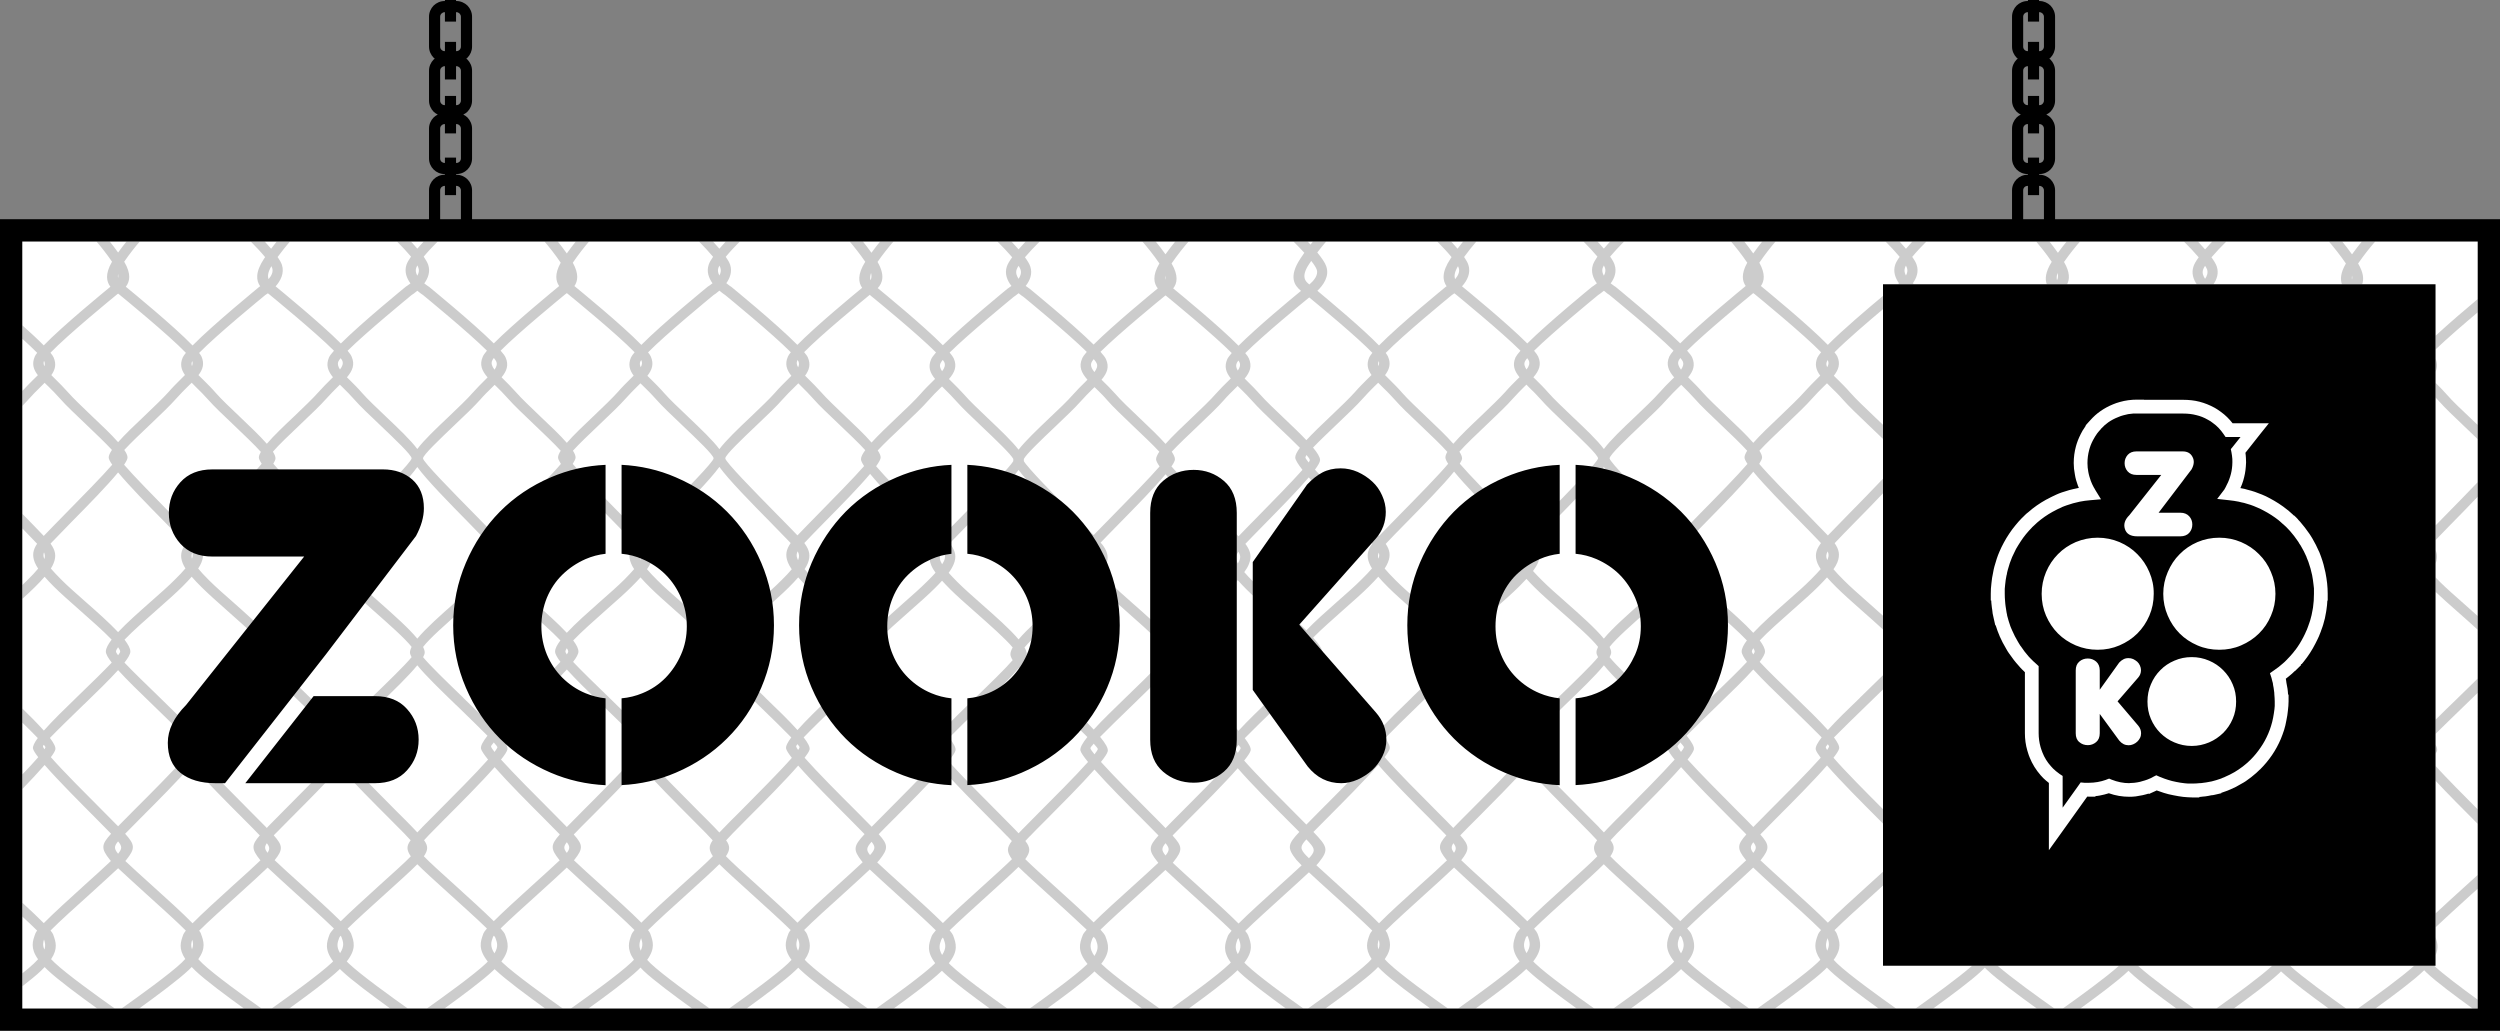 <?xml version="1.0" encoding="utf-8"?>
<!-- Generator: Adobe Illustrator 16.0.0, SVG Export Plug-In . SVG Version: 6.00 Build 0)  -->
<!DOCTYPE svg PUBLIC "-//W3C//DTD SVG 1.1//EN" "http://www.w3.org/Graphics/SVG/1.1/DTD/svg11.dtd">
<svg version="1.1" id="Capa_1" xmlns="http://www.w3.org/2000/svg" xmlns:xlink="http://www.w3.org/1999/xlink" x="0px" y="0px"
	 width="300px" height="123.691px" viewBox="0 0 300 123.691" enable-background="new 0 0 300 123.691" xml:space="preserve">
<rect x="0" y="0" width="300" height="123.691" fill="#808080" stroke="none"/>
<rect x="1.025" y="27.48" fill="#FFFFFF" width="297.533" height="94.805"/>
<g>
	<g>
		<path fill="#CCCCCC" d="M245.613,34.112h2.439c0.312-0.59,0.361-1.425-0.37-2.674c0.69-0.992,1.386-1.842,1.923-2.457h-1.604
			c-0.332,0.405-0.688,0.862-1.049,1.359c-0.35-0.492-0.698-0.949-1.026-1.359h-1.591c0.543,0.636,1.215,1.474,1.874,2.435
			C245.439,32.649,245.382,33.499,245.613,34.112z M246.907,32.753c0.103,0.39,0.046,0.663-0.069,0.879
			C246.781,33.403,246.781,33.118,246.907,32.753z"/>
		<path fill="#CCCCCC" d="M292.263,63.057v1.754c0.528-0.549,1.176-1.209,1.874-1.924c1.028-1.043,2.156-2.191,3.188-3.283v-1.745
			c-1.21,1.277-2.726,2.816-4.059,4.172C292.918,62.391,292.583,62.731,292.263,63.057z"/>
		<path fill="#CCCCCC" d="M293.623,47.357c-0.477-0.54-0.939-1.009-1.359-1.418v1.754c0.146,0.153,0.29,0.311,0.436,0.476
			c0.695,0.789,1.828,1.863,2.993,2.971c0.556,0.526,1.116,1.06,1.635,1.561v-1.699c-0.262-0.25-0.525-0.502-0.789-0.752
			C295.383,49.162,294.263,48.1,293.623,47.357z"/>
		<path fill="#CCCCCC" d="M263.214,31.987c-0.266,0.797-0.01,1.528,0.391,2.125h2.01c0.407-0.597,0.665-1.328,0.399-2.125
			c-0.104-0.311-0.332-0.687-0.64-1.109c0.52-0.608,1.167-1.281,1.786-1.896h-1.692c-0.297,0.314-0.589,0.636-0.859,0.947
			c-0.271-0.313-0.562-0.633-0.857-0.947h-1.688c0.618,0.614,1.263,1.287,1.778,1.896C263.534,31.302,263.305,31.677,263.214,31.987
			z M264.369,32.364c0.045-0.138,0.126-0.297,0.239-0.469c0.114,0.171,0.205,0.331,0.252,0.469c0.112,0.377-0.012,0.754-0.252,1.097
			C264.379,33.118,264.243,32.741,264.369,32.364z"/>
		<path fill="#CCCCCC" d="M292.263,43.034v1.584C292.485,44.131,292.515,43.628,292.263,43.034z"/>
		<path fill="#CCCCCC" d="M281.034,34.112h2.426c0.216-0.578,0.175-1.372-0.487-2.491c0.733-1.068,1.482-1.986,2.054-2.64h-1.601
			c-0.373,0.456-0.777,0.975-1.186,1.542c-0.404-0.567-0.807-1.086-1.179-1.542h-1.601c0.568,0.652,1.313,1.57,2.048,2.64
			C280.855,32.74,280.818,33.534,281.034,34.112z M282.241,33.072c0.046,0.193,0.035,0.366,0,0.503
			C282.218,33.438,282.207,33.267,282.241,33.072z"/>
		<path fill="#CCCCCC" d="M292.263,89.354v1.107c0.1-0.158,0.17-0.299,0.194-0.398C292.497,89.887,292.422,89.647,292.263,89.354z"
			/>
		<path fill="#CCCCCC" d="M292.263,112.459v2.178C292.662,113.764,292.492,113.114,292.263,112.459z"/>
		<path fill="#CCCCCC" d="M292.263,65.994v1.65C292.512,67.022,292.488,66.506,292.263,65.994z"/>
		<path fill="#CCCCCC" d="M292.263,40.294v1.646c1.392-1.334,3.472-3.121,5.063-4.459v-1.594
			C295.959,37.03,293.907,38.773,292.263,40.294z"/>
		<path fill="#CCCCCC" d="M254.273,115.889c-1.475,1.346-4.796,3.754-6.738,5.131h2.104c2.017-1.455,4.535-3.334,5.668-4.422
			c0.034-0.035,0.08-0.068,0.114-0.104c0.068,0.066,0.148,0.137,0.218,0.217c1.105,1.057,3.536,2.871,5.526,4.309h2.103
			c-2.01-1.432-5.329-3.842-6.709-5.131H254.273L254.273,115.889z"/>
		<path fill="#CCCCCC" d="M272.66,115.889c-1.372,1.289-4.689,3.699-6.704,5.131h2.102c1.988-1.438,4.416-3.252,5.522-4.309
			c0.056-0.057,0.102-0.104,0.146-0.148l0.035,0.035c1.141,1.086,3.664,2.967,5.677,4.422h2.091
			c-1.94-1.379-5.263-3.783-6.735-5.131H272.66L272.66,115.889z"/>
		<path fill="#CCCCCC" d="M220.041,115.18c1.017-1.395,0.708-2.229,0.377-3.131l-0.012-0.033c-0.035-0.092-0.126-0.229-0.264-0.4
			c1.075-1.063,3.007-2.813,4.801-4.422c0.347-0.316,0.687-0.627,1.017-0.928v-1.654c-0.564,0.514-1.191,1.082-1.839,1.668
			c-1.737,1.576-3.602,3.256-4.778,4.443c-1.166-1.188-3.085-2.924-4.879-4.547c-1.257-1.131-2.434-2.207-3.211-2.938
			c0.021-0.023,0.045-0.045,0.069-0.068c1.051-1.338,1.027-1.783-0.081-3.029l0.081-0.092l0.045-0.045
			c0.377-0.389,1.027-1.053,1.816-1.84c1.862-1.861,4.457-4.469,6.057-6.309c1.6,1.852,4.263,4.514,6.158,6.41
			c0.196,0.199,0.384,0.389,0.562,0.566v-1.73c-1.953-1.957-4.575-4.588-5.942-6.172c0.377-0.48,0.617-0.855,0.676-1.086
			c0.067-0.285-0.173-0.754-0.617-1.35c0.947-0.971,2.456-2.422,3.965-3.896c0.649-0.625,1.302-1.254,1.92-1.861v-1.713
			c-0.833,0.828-1.801,1.766-2.766,2.695v0.012c-1.429,1.371-2.847,2.742-3.852,3.873c-1.017-1.143-2.479-2.561-3.954-3.986
			c-1.622-1.564-3.245-3.133-4.229-4.195c0.399-0.525,0.64-0.961,0.64-1.234c0-0.354-0.239-0.811-0.628-1.336
			c0.96-1.027,2.537-2.41,4.034-3.736c1.143-1.006,2.24-1.979,2.981-2.721c0.412-0.412,0.755-0.777,1.053-1.107
			c0.319,0.365,0.708,0.766,1.153,1.211c0.743,0.742,1.841,1.715,2.983,2.73c0.88,0.773,1.787,1.572,2.583,2.309v-1.65
			c-0.579-0.525-1.181-1.059-1.771-1.582c-1.096-0.971-2.159-1.896-2.926-2.674c-0.514-0.504-0.925-0.949-1.245-1.326
			c0.206-0.287,0.354-0.549,0.457-0.801c0.366-0.902,0.206-1.564-0.308-2.309l-0.011-0.012c0.583-0.627,1.462-1.52,2.434-2.514
			c1.087-1.105,2.291-2.327,3.371-3.471v-1.755c-1.236,1.313-2.837,2.943-4.239,4.368c-0.927,0.95-1.771,1.807-2.377,2.446
			c-0.617-0.65-1.497-1.553-2.479-2.548c-2.104-2.137-4.675-4.754-5.761-6.045c0.218-0.343,0.344-0.605,0.344-0.766
			c0-0.218-0.115-0.491-0.321-0.813c0.73-0.8,2.046-2.057,3.326-3.268c1.152-1.109,2.297-2.184,2.981-2.972
			c0.479-0.549,0.972-1.027,1.405-1.463c0.137-0.137,0.274-0.263,0.4-0.389c0.161,0.16,0.332,0.32,0.502,0.503
			c0.435,0.423,0.927,0.902,1.404,1.451c0.688,0.789,1.83,1.874,2.983,2.971c0.625,0.595,1.259,1.198,1.828,1.752v-1.697
			c-0.324-0.311-0.653-0.624-0.983-0.935c-1.143-1.098-2.262-2.148-2.915-2.892c-0.514-0.595-1.017-1.086-1.462-1.531
			c-0.193-0.184-0.366-0.366-0.537-0.525c0.571-0.731,0.812-1.417,0.422-2.309c-0.067-0.137-0.183-0.31-0.343-0.503
			c1.378-1.399,3.977-3.627,5.817-5.172v-1.593c-1.763,1.469-4.871,4.104-6.617,5.873c-2.365-2.435-7.52-6.64-7.999-7.04
			l-0.035-0.022c0.412-0.582,0.572-1.439-0.183-2.799c0.684-1.01,1.388-1.889,1.953-2.55h-1.597
			c-0.348,0.434-0.719,0.917-1.089,1.439c-0.368-0.522-0.735-1.007-1.083-1.439h-1.591c0.566,0.661,1.271,1.54,1.955,2.55
			c-0.754,1.358-0.595,2.217-0.183,2.799h-0.013l-0.022,0.022c-0.47,0.39-5.382,4.412-7.828,6.857
			c-2.594-2.571-7.726-6.754-7.749-6.776c-0.021-0.012-0.045-0.033-0.068-0.046c0,0-0.24-0.148-0.525-0.377
			c0.457-0.617,0.755-1.394,0.469-2.24c-0.08-0.263-0.273-0.604-0.537-0.971c0.48-0.575,1.087-1.216,1.685-1.816h-1.677
			c-0.265,0.285-0.523,0.574-0.762,0.855c-0.238-0.282-0.498-0.57-0.764-0.855h-1.685c0.597,0.601,1.202,1.241,1.681,1.816
			c-0.25,0.366-0.444,0.708-0.537,0.971c-0.285,0.847,0.023,1.623,0.47,2.24c-0.286,0.229-0.524,0.377-0.524,0.377
			c-0.023,0.013-0.047,0.034-0.07,0.046c-0.021,0.022-5.164,4.218-7.758,6.787c-2.424-2.434-7.304-6.422-7.83-6.855
			c0.596-0.663,1.099-1.577,0.754-2.595c-0.078-0.251-0.262-0.57-0.502-0.926c0.525-0.722,1.039-1.354,1.474-1.861h-1.591
			c-0.217,0.271-0.442,0.56-0.672,0.867c-0.24-0.284-0.504-0.577-0.771-0.867h-1.676c0.616,0.619,1.243,1.283,1.729,1.874
			c-0.035,0.057-0.07,0.103-0.104,0.159c-1.132,1.681-0.96,2.687-0.491,3.336c-0.023,0.023-0.046,0.035-0.046,0.035
			c-0.022,0.013-0.046,0.034-0.067,0.046c-0.023,0.022-5.498,4.479-8,7.027c-1.92-1.988-5.806-5.233-7.394-6.56
			c0.696-0.663,1.474-1.727,1.073-2.913c-0.137-0.436-0.549-1.029-1.086-1.682c0.385-0.502,0.752-0.948,1.074-1.324h-1.586
			c-0.099,0.121-0.197,0.246-0.299,0.377c-0.117-0.126-0.234-0.252-0.352-0.377h-1.703c0.441,0.438,0.896,0.905,1.313,1.359
			c-0.149,0.217-0.31,0.446-0.457,0.674c-1.498,2.251-0.697,3.279,0.058,3.896c-1.179,0.96-5.304,4.388-7.497,6.583
			c-2.332-2.366-7.085-6.262-7.84-6.879c0.469-0.595,0.674-1.508-0.194-2.994c0.733-1.068,1.481-1.986,2.052-2.64h-1.605
			c-0.371,0.455-0.773,0.975-1.178,1.542c-0.405-0.567-0.808-1.087-1.179-1.542h-1.604c0.568,0.652,1.318,1.57,2.052,2.64
			c-0.88,1.486-0.663,2.399-0.194,2.994c-0.742,0.604-5.324,4.377-7.701,6.742c-2.617-2.582-7.668-6.696-7.68-6.708
			c-0.023-0.022-0.046-0.034-0.068-0.046c0-0.012-0.172-0.113-0.4-0.285c0.492-0.63,0.846-1.44,0.548-2.331
			c-0.103-0.311-0.332-0.687-0.64-1.109c0.516-0.609,1.16-1.281,1.777-1.896h-1.687c-0.296,0.314-0.587,0.636-0.856,0.947
			c-0.271-0.313-0.563-0.633-0.859-0.947h-1.689c0.617,0.614,1.264,1.286,1.783,1.896c-0.309,0.424-0.537,0.8-0.641,1.109
			c-0.297,0.891,0.058,1.701,0.55,2.331c-0.229,0.171-0.4,0.273-0.4,0.285c-0.022,0.012-0.046,0.023-0.069,0.046
			c-0.012,0.012-5.166,4.217-7.76,6.787c-2.398-2.423-7.232-6.376-7.815-6.856c0.561-0.594,0.915-1.521-0.022-3.143
			c0.689-0.991,1.383-1.841,1.918-2.456h-1.6c-0.332,0.405-0.689,0.862-1.049,1.359c-0.353-0.492-0.702-0.949-1.032-1.359h-1.59
			c0.545,0.636,1.219,1.474,1.878,2.435c-0.971,1.554-0.811,2.502-0.376,3.131c-1.132,0.926-5.601,4.628-7.771,6.845
			c-2.527-2.56-7.896-6.937-7.92-6.959c-0.023-0.012-0.046-0.033-0.068-0.046c0,0-0.239-0.148-0.537-0.399
			c0.435-0.605,0.731-1.384,0.457-2.218c-0.092-0.263-0.273-0.594-0.525-0.947c0.479-0.583,1.091-1.232,1.693-1.84h-1.687
			c-0.27,0.291-0.532,0.583-0.772,0.867c-0.242-0.284-0.504-0.577-0.772-0.867h-1.681c0.604,0.606,1.216,1.257,1.699,1.84
			c-0.252,0.354-0.445,0.686-0.525,0.947c-0.287,0.834,0.012,1.611,0.457,2.229c-0.298,0.24-0.538,0.389-0.549,0.389
			c-0.021,0.013-0.047,0.034-0.057,0.046c-0.023,0.022-5.406,4.399-7.932,6.959c-2.365-2.435-7.529-6.64-8.011-7.04l-0.022-0.022
			c0.399-0.582,0.561-1.439-0.193-2.799c0.684-1.01,1.388-1.889,1.953-2.549h-1.59c-0.348,0.433-0.717,0.917-1.084,1.438
			c-0.371-0.521-0.74-1.007-1.089-1.438h-1.595c0.564,0.66,1.27,1.539,1.953,2.549c-0.754,1.358-0.594,2.217-0.184,2.799
			L67.07,34.35c-0.469,0.39-5.383,4.412-7.816,6.857c-2.594-2.571-7.736-6.754-7.749-6.776c-0.022-0.012-0.046-0.033-0.067-0.046
			c0,0-0.24-0.148-0.525-0.377c0.445-0.617,0.754-1.394,0.468-2.24c-0.091-0.263-0.285-0.604-0.537-0.971
			c0.476-0.575,1.081-1.216,1.677-1.816h-1.68c-0.266,0.285-0.523,0.574-0.762,0.855c-0.239-0.282-0.498-0.57-0.764-0.855h-1.677
			c0.599,0.601,1.205,1.241,1.685,1.816c-0.262,0.366-0.457,0.708-0.547,0.971c-0.274,0.847,0.022,1.623,0.479,2.24
			c-0.297,0.229-0.526,0.377-0.537,0.377c-0.022,0.013-0.045,0.034-0.057,0.046c-0.023,0.022-5.177,4.218-7.759,6.787
			c-2.423-2.434-7.302-6.422-7.828-6.855c0.583-0.663,1.085-1.577,0.754-2.595c-0.091-0.251-0.263-0.57-0.514-0.926
			c0.529-0.722,1.046-1.354,1.481-1.861h-1.588c-0.216,0.271-0.441,0.56-0.67,0.867c-0.241-0.284-0.504-0.577-0.772-0.867h-1.677
			c0.617,0.619,1.244,1.283,1.729,1.874c-0.033,0.057-0.08,0.103-0.113,0.159c-1.12,1.681-0.948,2.687-0.48,3.336
			c-0.034,0.023-0.057,0.035-0.057,0.035c-0.023,0.013-0.045,0.034-0.068,0.046c-0.012,0.022-5.486,4.479-7.989,7.027
			c-2.262-2.342-7.245-6.422-8.01-7.05c0.469-0.606,0.686-1.509-0.194-3.006c0.656-0.958,1.326-1.791,1.868-2.423h-1.591
			c-0.323,0.401-0.665,0.847-1.008,1.324c-0.343-0.479-0.685-0.923-1.007-1.324h-1.592c0.542,0.632,1.211,1.465,1.868,2.423
			c-0.868,1.497-0.662,2.399-0.194,3.006c-0.766,0.628-5.736,4.696-8,7.039c-0.689-0.703-1.606-1.551-2.57-2.41v1.615
			c0.689,0.623,1.313,1.207,1.782,1.687c-0.137,0.171-0.24,0.331-0.285,0.445c-0.377,0.868-0.172,1.542,0.365,2.239
			c-0.183,0.184-0.388,0.389-0.605,0.595c-0.386,0.386-0.815,0.811-1.257,1.302v1.796c0.27-0.274,0.516-0.535,0.72-0.767
			c0.479-0.549,0.96-1.028,1.394-1.451c0.207-0.194,0.389-0.377,0.561-0.56c0.148,0.147,0.297,0.297,0.457,0.444
			c0.435,0.436,0.926,0.914,1.405,1.463c0.686,0.789,1.829,1.862,2.994,2.972c1.224,1.166,2.48,2.364,3.223,3.176
			c-0.24,0.354-0.389,0.663-0.389,0.903c0,0.183,0.148,0.479,0.423,0.868c-1.143,1.325-3.623,3.852-5.68,5.942
			c-1.005,1.029-1.908,1.941-2.537,2.605c-0.604-0.65-1.474-1.531-2.422-2.503c-0.049-0.05-0.1-0.101-0.148-0.149v1.75
			c0.712,0.727,1.332,1.367,1.771,1.84c-0.479,0.721-0.628,1.373-0.273,2.252c0.091,0.229,0.229,0.469,0.399,0.73
			c-0.32,0.4-0.754,0.857-1.302,1.396c-0.184,0.184-0.383,0.379-0.595,0.58v1.658c0.558-0.504,1.063-0.973,1.462-1.371
			c0.48-0.469,0.88-0.893,1.211-1.281c0.309,0.355,0.675,0.744,1.108,1.178c0.743,0.742,1.84,1.715,2.983,2.721
			c1.451,1.279,2.982,2.629,3.954,3.645c-0.435,0.574-0.696,1.053-0.696,1.43c0,0.299,0.262,0.754,0.708,1.326
			c-0.995,1.051-2.571,2.582-4.148,4.104c-1.497,1.449-2.982,2.891-4,4.055c-0.7-0.785-1.606-1.697-2.582-2.652v1.697
			c0.721,0.703,1.365,1.344,1.852,1.848c-0.412,0.561-0.629,1.008-0.572,1.281c0.057,0.217,0.274,0.57,0.629,1.018
			c-0.493,0.57-1.164,1.293-1.908,2.07v1.752c1.002-1.039,1.953-2.051,2.674-2.887c1.6,1.84,4.239,4.48,6.114,6.365
			c0.788,0.787,1.439,1.451,1.816,1.84l0.046,0.045c-1.188,1.314-1.234,1.762-0.148,3.121c0.034,0.045,0.08,0.092,0.125,0.148
			c-0.765,0.73-1.908,1.771-3.119,2.855c-1.817,1.645-3.771,3.418-4.938,4.605c-0.669-0.684-1.583-1.541-2.57-2.449v1.66
			c0.701,0.645,1.322,1.23,1.771,1.68c-0.103,0.148-0.171,0.264-0.205,0.344l-0.012,0.035c-0.32,0.879-0.628,1.713,0.332,3.063
			c-0.149,0.16-0.309,0.318-0.492,0.504c-0.344,0.326-0.83,0.736-1.394,1.189v1.553c0.915-0.711,1.723-1.369,2.239-1.863
			c0.161-0.148,0.298-0.297,0.435-0.445c0.104,0.113,0.217,0.229,0.343,0.342c1.188,1.135,3.905,3.15,5.966,4.629h2.108
			c-1.955-1.381-5.804-4.146-7.229-5.508c-0.148-0.148-0.285-0.285-0.411-0.412c0.856-1.279,0.56-2.092,0.251-2.947l-0.011-0.035
			c-0.046-0.102-0.149-0.264-0.31-0.455c1.029-1.041,3.063-2.881,4.948-4.572c1.212-1.109,2.366-2.148,3.166-2.902
			c0.8,0.754,1.954,1.793,3.165,2.902c1.886,1.703,3.943,3.555,4.96,4.582c-0.148,0.195-0.251,0.344-0.297,0.445l-0.012,0.035
			c-0.309,0.855-0.606,1.656,0.24,2.926c-0.125,0.137-0.263,0.285-0.423,0.436c-1.425,1.359-5.264,4.125-7.227,5.508h2.112
			c2.054-1.479,4.772-3.496,5.959-4.629c0.126-0.125,0.24-0.24,0.354-0.354c0.137,0.146,0.286,0.295,0.446,0.455
			c1.16,1.109,3.782,3.059,5.821,4.525h2.1c-1.997-1.414-5.681-4.07-7.076-5.404c-0.194-0.184-0.354-0.354-0.503-0.516
			c0.949-1.336,0.64-2.17,0.319-3.051l-0.011-0.033c-0.022-0.08-0.092-0.195-0.206-0.332c1.051-1.051,3.04-2.834,4.869-4.492
			c1.314-1.188,2.548-2.309,3.348-3.084c0.812,0.766,1.988,1.84,3.246,2.982c1.748,1.564,3.622,3.268,4.708,4.33
			c-0.275,0.309-0.457,0.549-0.515,0.697l-0.012,0.033c-0.331,0.914-0.64,1.771,0.435,3.211c-0.046,0.047-0.092,0.092-0.148,0.15
			c-1.431,1.357-5.267,4.119-7.225,5.508h2.109c2.057-1.48,4.771-3.492,5.961-4.629c0.034-0.035,0.08-0.08,0.113-0.115
			c0.07,0.068,0.149,0.15,0.218,0.219c1.162,1.109,3.783,3.057,5.82,4.525h2.103c-2-1.418-5.681-4.072-7.077-5.406
			c-0.08-0.08-0.159-0.16-0.24-0.238c1.189-1.51,0.869-2.391,0.526-3.326l-0.012-0.033c-0.046-0.127-0.194-0.332-0.411-0.584
			c1.097-1.074,2.914-2.719,4.604-4.24c1.566-1.416,3.03-2.73,3.761-3.484c0.741,0.754,2.192,2.068,3.759,3.484
			c1.68,1.521,3.497,3.154,4.594,4.23c-0.229,0.262-0.377,0.469-0.422,0.594l-0.012,0.035c-0.344,0.947-0.663,1.828,0.537,3.336
			c-0.068,0.08-0.148,0.148-0.229,0.23c-1.396,1.332-5.078,3.986-7.078,5.404h2.107c2.037-1.471,4.652-3.416,5.814-4.525
			c0.068-0.068,0.138-0.139,0.207-0.205c0.035,0.033,0.067,0.066,0.103,0.102c1.187,1.135,3.907,3.15,5.961,4.629h2.11
			c-1.959-1.385-5.801-4.145-7.227-5.508c-0.046-0.047-0.092-0.092-0.137-0.137c1.096-1.441,0.777-2.297,0.445-3.225l-0.012-0.033
			c-0.057-0.148-0.24-0.391-0.524-0.709c1.085-1.063,2.959-2.754,4.696-4.318c1.258-1.143,2.445-2.217,3.246-2.982
			c0.801,0.766,1.988,1.84,3.246,2.982c1.84,1.656,3.838,3.463,4.879,4.512c-0.183,0.221-0.309,0.4-0.354,0.516l-0.011,0.035
			c-0.309,0.867-0.617,1.691,0.298,3.016c-0.104,0.104-0.218,0.219-0.345,0.346c-1.436,1.361-5.269,4.123-7.227,5.508h2.105
			c2.061-1.479,4.779-3.494,5.967-4.629c0.092-0.104,0.193-0.193,0.285-0.287c0.115,0.127,0.24,0.252,0.377,0.391
			c1.162,1.109,3.783,3.057,5.82,4.525h2.102c-1.998-1.422-5.676-4.078-7.075-5.404c-0.16-0.162-0.297-0.299-0.423-0.438
			c1.005-1.395,0.697-2.227,0.377-3.129l-0.012-0.035c-0.034-0.092-0.125-0.229-0.262-0.4c1.063-1.063,3.004-2.811,4.787-4.422
			c1.577-1.43,3.04-2.754,3.771-3.496c0.742,0.742,2.205,2.066,3.783,3.496c1.781,1.611,3.713,3.359,4.775,4.41
			c-0.137,0.172-0.229,0.32-0.262,0.412l-0.012,0.035c-0.332,0.902-0.641,1.746,0.377,3.129c-0.127,0.139-0.264,0.287-0.424,0.438
			c-1.39,1.326-5.065,3.982-7.068,5.404h2.099c2.037-1.471,4.654-3.416,5.815-4.525c0.138-0.127,0.263-0.252,0.389-0.377
			c0.08,0.09,0.172,0.184,0.273,0.273c1.191,1.139,3.904,3.148,5.963,4.629h2.107c-1.951-1.383-5.793-4.141-7.224-5.508
			c-0.126-0.127-0.24-0.229-0.343-0.346c0.914-1.313,0.617-2.137,0.297-3.016l-0.012-0.035c-0.034-0.113-0.16-0.295-0.354-0.523
			c1.04-1.041,3.04-2.848,4.879-4.504c1.133-1.027,2.206-2.012,2.995-2.754c0.812,0.766,1.987,1.828,3.233,2.961
			c1.736,1.576,3.623,3.277,4.695,4.342c-0.273,0.311-0.445,0.547-0.502,0.697l-0.012,0.033c-0.331,0.914-0.65,1.771,0.434,3.199
			c-0.045,0.047-0.103,0.104-0.146,0.148c-1.366,1.303-4.909,3.865-6.938,5.303h2.11c2.013-1.455,4.538-3.334,5.662-4.422
			c0.045-0.035,0.08-0.068,0.125-0.104c0.069,0.066,0.138,0.137,0.217,0.217c1.107,1.057,3.534,2.871,5.522,4.309h2.102
			c-2.05-1.455-5.453-3.928-6.777-5.199c-0.092-0.078-0.172-0.16-0.24-0.24c1.188-1.496,0.867-2.375,0.525-3.313l-0.012-0.035
			c-0.059-0.137-0.193-0.33-0.412-0.594c1.098-1.063,2.915-2.709,4.605-4.24c1.496-1.348,2.891-2.615,3.656-3.371
			c0.767,0.756,2.16,2.023,3.656,3.371c1.646,1.498,3.417,3.098,4.525,4.16c-0.264,0.297-0.434,0.525-0.479,0.674l-0.012,0.035
			c-0.354,0.949-0.675,1.852,0.594,3.404c-0.057,0.047-0.104,0.104-0.16,0.148c-1.324,1.271-4.728,3.744-6.777,5.199h2.097
			c1.99-1.438,4.42-3.252,5.526-4.309c0.046-0.057,0.093-0.104,0.148-0.148l0.034,0.035c1.131,1.086,3.653,2.967,5.67,4.422h2.095
			c-2.033-1.438-5.564-3.998-6.918-5.303l-0.07-0.057c1.154-1.486,0.847-2.365,0.504-3.291l-0.012-0.035
			c-0.059-0.158-0.264-0.434-0.584-0.777c1.097-1.074,2.926-2.719,4.627-4.262c1.211-1.098,2.367-2.137,3.166-2.902
			c0.801,0.768,1.955,1.805,3.166,2.902c1.783,1.611,3.703,3.338,4.776,4.398c-0.251,0.285-0.411,0.504-0.457,0.641l-0.012,0.035
			c-0.331,0.9-0.64,1.748,0.377,3.131c-0.067,0.066-0.138,0.146-0.217,0.217c-1.354,1.305-4.886,3.865-6.919,5.303h2.094
			c2.018-1.455,4.54-3.336,5.67-4.422c0.057-0.057,0.114-0.115,0.171-0.172c0.091,0.092,0.183,0.182,0.286,0.285
			c1.105,1.053,3.532,2.871,5.521,4.309h2.101c-2.054-1.455-5.454-3.932-6.774-5.199c-0.115-0.104-0.218-0.205-0.31-0.299
			c1.12-1.461,0.812-2.33,0.469-3.256l-0.012-0.033c-0.046-0.127-0.16-0.297-0.354-0.525c1.086-1.063,2.948-2.742,4.674-4.311
			c1.121-1.016,2.184-1.977,2.972-2.719c0.743,0.697,1.669,1.531,2.641,2.412c1.886,1.701,3.931,3.553,4.96,4.582
			c-0.16,0.193-0.264,0.344-0.298,0.445l-0.011,0.033c-0.321,0.857-0.605,1.656,0.229,2.926c-0.113,0.139-0.263,0.287-0.41,0.436
			c-1.43,1.363-5.265,4.125-7.223,5.508h2.094c2.062-1.479,4.779-3.49,5.974-4.629c0.125-0.125,0.239-0.238,0.343-0.354
			c0.137,0.148,0.286,0.297,0.457,0.457c1.16,1.109,3.775,3.059,5.813,4.525h2.106c-2.003-1.416-5.678-4.072-7.073-5.404
			c-0.193-0.186-0.365-0.355-0.503-0.516c0.937-1.338,0.642-2.172,0.32-3.051l-0.011-0.035c-0.035-0.08-0.104-0.193-0.207-0.332
			c1.052-1.051,3.029-2.832,4.856-4.49c1.314-1.188,2.56-2.309,3.36-3.086c0.8,0.768,1.988,1.842,3.246,2.982
			c1.736,1.566,3.611,3.268,4.697,4.332c-0.275,0.307-0.459,0.547-0.504,0.695l-0.012,0.035c-0.331,0.914-0.65,1.771,0.436,3.211
			c-0.058,0.045-0.104,0.092-0.148,0.148c-1.432,1.357-5.268,4.121-7.225,5.508h2.101c2.06-1.48,4.776-3.49,5.959-4.629
			c0.045-0.033,0.079-0.078,0.114-0.113c0.079,0.068,0.148,0.148,0.229,0.217c1.161,1.109,3.778,3.057,5.816,4.525h2.105
			c-2.002-1.418-5.688-4.07-7.076-5.404c-0.092-0.08-0.172-0.16-0.24-0.24c1.177-1.508,0.857-2.391,0.525-3.324l-0.022-0.035
			c-0.045-0.125-0.183-0.332-0.399-0.582c1.096-1.076,2.914-2.721,4.604-4.24c1.565-1.418,3.017-2.732,3.76-3.484
			c0.731,0.752,2.193,2.066,3.76,3.484c1.681,1.521,3.485,3.152,4.582,4.229c-0.217,0.264-0.364,0.469-0.422,0.596l-0.012,0.033
			c-0.343,0.947-0.663,1.828,0.537,3.338c-0.068,0.078-0.137,0.146-0.217,0.229c-1.396,1.334-5.078,3.986-7.076,5.404h2.098
			c2.039-1.469,4.658-3.416,5.813-4.525c0.08-0.066,0.148-0.137,0.217-0.205c0.022,0.033,0.057,0.068,0.091,0.104
			c1.197,1.135,3.911,3.148,5.968,4.629h2.104c-1.957-1.385-5.791-4.146-7.227-5.508c-0.045-0.047-0.091-0.094-0.137-0.139
			c1.098-1.439,0.788-2.297,0.457-3.223l-0.023-0.035c-0.045-0.148-0.228-0.389-0.514-0.707c1.086-1.064,2.948-2.754,4.686-4.32
			c1.257-1.143,2.445-2.217,3.245-2.982c0.801,0.768,1.989,1.842,3.246,2.982c1.852,1.656,3.841,3.463,4.892,4.514
			c-0.194,0.219-0.31,0.4-0.354,0.516l-0.012,0.035c-0.319,0.867-0.616,1.689,0.286,3.016c-0.104,0.104-0.217,0.219-0.342,0.344
			c-1.427,1.363-5.269,4.123-7.228,5.508h2.111c2.054-1.479,4.772-3.492,5.961-4.629c0.103-0.102,0.195-0.191,0.286-0.285
			c0.113,0.125,0.251,0.252,0.388,0.389c1.162,1.109,3.779,3.057,5.816,4.525h2.099c-2.003-1.42-5.679-4.076-7.069-5.404
			C220.314,115.453,220.166,115.319,220.041,115.18z M219.229,43.381c0.013-0.046,0.046-0.104,0.092-0.172
			c0.022,0.023,0.034,0.046,0.034,0.068c0.114,0.251,0.069,0.514-0.091,0.789C219.149,43.826,219.126,43.597,219.229,43.381z
			 M5.326,43.952C5.222,43.722,5.2,43.517,5.28,43.311c0.012,0.022,0.023,0.046,0.035,0.068C5.394,43.563,5.394,43.757,5.326,43.952
			z M5.326,113.946c-0.218-0.48-0.161-0.855-0.046-1.211C5.405,113.102,5.497,113.465,5.326,113.946z M219.332,89.307
			c0.114,0.139,0.171,0.23,0.16,0.266c-0.013,0.09-0.104,0.229-0.24,0.424c-0.091-0.141-0.149-0.252-0.16-0.322
			C219.08,89.629,219.172,89.502,219.332,89.307z M214.544,84.496c1.565,1.521,3.108,3.018,4.056,3.99
			c-0.503,0.648-0.776,1.152-0.708,1.461c0.045,0.207,0.264,0.549,0.596,0.982c-1.476,1.668-4.241,4.436-6.173,6.365
			c-0.8,0.811-1.462,1.475-1.84,1.863l-0.045,0.057l-0.035,0.023l-0.022-0.023l-0.057-0.057c-0.365-0.391-1.028-1.053-1.841-1.863
			c-1.84-1.852-4.456-4.469-5.965-6.148c0.423-0.537,0.696-0.959,0.754-1.199c0.08-0.33-0.263-0.926-0.869-1.668
			c0.959-0.973,2.4-2.365,3.862-3.783c1.531-1.475,3.074-2.971,4.137-4.16C211.47,81.526,213.012,83.022,214.544,84.496z
			 M201.642,87.41c-0.995-1.098-2.332-2.389-3.68-3.68v-0.012c-2-1.932-4.022-3.885-4.812-4.855c0.125-0.23,0.193-0.424,0.193-0.572
			c0-0.182-0.068-0.41-0.193-0.662c0.789-1.018,2.776-2.766,4.628-4.4c1.144-1.016,2.239-1.988,2.981-2.73
			c0.377-0.365,0.698-0.697,0.972-1.006c0.252,0.273,0.55,0.584,0.882,0.902c0.741,0.742,1.839,1.715,2.981,2.721
			c1.484,1.326,3.063,2.709,4.033,3.736c-0.4,0.525-0.628,0.982-0.628,1.336c0,0.273,0.24,0.711,0.639,1.234
			c-0.981,1.064-2.616,2.631-4.228,4.195C204.019,84.965,202.646,86.303,201.642,87.41z M202.076,89.674
			c-0.034,0.113-0.148,0.295-0.354,0.561c-0.24-0.311-0.389-0.537-0.423-0.662c-0.012-0.047,0.114-0.219,0.343-0.48
			C201.927,89.41,202.087,89.617,202.076,89.674z M191.768,78.864c-0.787,0.971-2.812,2.926-4.812,4.855v0.012
			c-1.349,1.305-2.685,2.594-3.691,3.691c-1.005-1.109-2.388-2.457-3.78-3.807c-1.623-1.564-3.258-3.154-4.24-4.217
			c0.342-0.469,0.549-0.846,0.549-1.107c0-0.355-0.24-0.813-0.629-1.338c0.96-1.027,2.594-2.469,4.137-3.84
			c1.143-1.006,2.24-1.979,2.982-2.721c0.33-0.33,0.629-0.641,0.892-0.926c0.286,0.32,0.606,0.662,0.983,1.029
			c0.742,0.742,1.839,1.715,2.981,2.73c1.862,1.635,3.853,3.383,4.628,4.398c-0.125,0.252-0.193,0.48-0.193,0.664
			C191.574,78.44,191.643,78.635,191.768,78.864z M183.597,89.571c-0.034,0.125-0.183,0.344-0.411,0.639
			c-0.195-0.24-0.309-0.434-0.332-0.535c-0.021-0.057,0.137-0.252,0.411-0.561C183.482,89.354,183.609,89.524,183.597,89.571z
			 M181.654,89.948c0.058,0.24,0.332,0.65,0.742,1.176c-1.508,1.691-4.125,4.32-5.977,6.174c-0.811,0.811-1.475,1.473-1.84,1.861
			l-0.057,0.057l-0.127,0.139l-0.033-0.035l-0.058-0.057c-0.366-0.389-1.028-1.051-1.829-1.852c-2-2.014-4.902-4.904-6.318-6.561
			c0.343-0.445,0.56-0.801,0.604-1.006c0.068-0.273-0.149-0.709-0.548-1.268c0.938-0.973,2.48-2.471,4.034-3.979
			c1.577-1.52,3.176-3.063,4.239-4.273c1.074,1.199,2.617,2.695,4.147,4.172c1.462,1.416,2.925,2.822,3.875,3.805
			C181.918,89.033,181.574,89.617,181.654,89.948z M165.484,87.686c-1.018-1.168-2.515-2.605-4.022-4.068
			c-1.313-1.27-2.628-2.547-3.61-3.555c0.561-0.674,0.902-1.223,0.902-1.555c0-0.492-0.457-1.199-1.177-1.998
			c0.983-0.982,2.376-2.219,3.702-3.395c1.144-1.006,2.24-1.979,2.982-2.721c0.446-0.434,0.811-0.834,1.131-1.188
			c0.332,0.389,0.731,0.811,1.211,1.291c0.743,0.742,1.842,1.715,2.983,2.73c1.496,1.314,3.085,2.721,4.056,3.736
			c-0.342,0.48-0.548,0.902-0.548,1.223c0,0.273,0.24,0.697,0.64,1.223c-0.971,1.063-2.662,2.697-4.33,4.311v0.01
			C167.941,85.137,166.502,86.541,165.484,87.686z M165.576,89.571c-0.022,0.068-0.08,0.184-0.172,0.318
			c-0.055-0.09-0.09-0.158-0.103-0.217c-0.011-0.033,0.048-0.137,0.173-0.285C165.542,89.479,165.576,89.547,165.576,89.571z
			 M164.102,89.948c0.045,0.193,0.239,0.502,0.525,0.902c-1.451,1.656-4.273,4.49-6.229,6.445c-0.675,0.674-1.246,1.256-1.635,1.656
			c-0.365-0.365-0.822-0.822-1.326-1.336c-1.92-1.92-4.662-4.662-6.136-6.344c0.435-0.549,0.72-0.971,0.777-1.211
			c0.069-0.309-0.206-0.822-0.708-1.475c0.947-0.971,2.388-2.365,3.839-3.771c1.405-1.348,2.812-2.709,3.851-3.852
			c1.006,1.074,2.286,2.309,3.555,3.531c1.611,1.555,3.201,3.098,4.125,4.068C164.285,89.172,164.033,89.662,164.102,89.948z
			 M148.617,87.696c-1.006-1.119-2.422-2.49-3.84-3.861c-1.576-1.521-3.153-3.051-4.147-4.113c0.446-0.572,0.708-1.027,0.708-1.314
			c0-0.377-0.262-0.867-0.695-1.428c0.971-1.02,2.502-2.367,3.953-3.646c1.143-1.004,2.24-1.979,2.982-2.719
			c0.354-0.367,0.674-0.688,0.949-0.996c0.297,0.334,0.64,0.697,1.039,1.098c0.742,0.744,1.84,1.715,2.983,2.721
			c1.199,1.063,2.457,2.17,3.405,3.098c-0.537,0.664-0.881,1.234-0.881,1.656c0,0.391,0.459,1.063,1.188,1.896
			c-0.993,1.039-2.444,2.457-3.897,3.852C150.995,85.274,149.623,86.588,148.617,87.696z M148.88,89.787
			c-0.022,0.104-0.149,0.299-0.343,0.561c-0.16-0.205-0.251-0.367-0.274-0.457c-0.012-0.057,0.114-0.229,0.354-0.502
			C148.8,89.594,148.893,89.742,148.88,89.787z M147.063,90.164c0.058,0.229,0.31,0.605,0.697,1.107
			c-1.508,1.682-4.171,4.355-6.057,6.24c-0.801,0.801-1.463,1.463-1.84,1.863c-0.377-0.4-1.041-1.064-1.84-1.863
			c-1.828-1.828-4.389-4.389-5.908-6.08c0.457-0.57,0.755-1.016,0.813-1.268c0.092-0.355-0.273-0.961-0.915-1.738
			c0.949-0.969,2.366-2.342,3.783-3.713c1.497-1.451,3.005-2.902,4.067-4.08c1.063,1.178,2.572,2.629,4.068,4.08
			c1.497,1.451,2.982,2.891,3.932,3.863C147.303,89.285,146.995,89.834,147.063,90.164z M131.247,87.549
			c-0.994-1.076-2.298-2.344-3.611-3.613c-1.909-1.838-3.84-3.701-4.696-4.719c0.184-0.285,0.274-0.523,0.274-0.709
			c0-0.229-0.091-0.502-0.274-0.811c0.856-1.041,2.742-2.697,4.502-4.264c1.154-1.006,2.252-1.977,2.994-2.721
			c0.344-0.342,0.641-0.65,0.902-0.947c0.24,0.264,0.516,0.537,0.813,0.846c0.742,0.742,1.84,1.715,2.981,2.721
			c1.452,1.279,2.981,2.627,3.955,3.645c-0.435,0.561-0.697,1.051-0.697,1.43c0,0.285,0.263,0.742,0.708,1.313
			c-0.994,1.064-2.57,2.594-4.148,4.113C133.59,85.149,132.242,86.451,131.247,87.549z M131.738,89.891
			c-0.022,0.113-0.172,0.33-0.399,0.629c-0.285-0.344-0.469-0.605-0.491-0.73c-0.011-0.059,0.127-0.252,0.4-0.549
			C131.566,89.594,131.751,89.823,131.738,89.891z M121.521,79.217c-0.867,1.018-2.787,2.881-4.695,4.719
			c-1.35,1.305-2.686,2.605-3.691,3.691c-1.006-1.109-2.389-2.445-3.783-3.793c-1.588-1.543-3.188-3.086-4.17-4.148
			c0.525-0.65,0.846-1.178,0.846-1.498c0-0.354-0.239-0.834-0.651-1.369c0.971-0.994,2.423-2.273,3.794-3.486
			c1.143-1.004,2.24-1.979,2.982-2.719c0.343-0.332,0.627-0.643,0.891-0.928c0.286,0.311,0.605,0.652,0.982,1.029
			c0.742,0.744,1.84,1.713,2.982,2.719c1.771,1.566,3.657,3.225,4.514,4.264c-0.183,0.311-0.273,0.584-0.273,0.813
			C121.248,78.694,121.339,78.932,121.521,79.217z M113.466,89.787c-0.035,0.115-0.185,0.344-0.412,0.641
			c-0.194-0.252-0.309-0.434-0.332-0.537c-0.011-0.057,0.138-0.262,0.412-0.57C113.352,89.571,113.477,89.731,113.466,89.787z
			 M111.523,90.164c0.057,0.229,0.33,0.65,0.754,1.178c-1.51,1.68-4.137,4.309-5.988,6.17c-0.708,0.709-1.303,1.305-1.691,1.703
			l-0.046-0.057c-0.377-0.389-1.04-1.053-1.839-1.861c-1.932-1.92-4.686-4.686-6.16-6.367c0.332-0.434,0.549-0.775,0.596-0.98
			c0.068-0.309-0.207-0.813-0.709-1.463c0.938-0.982,2.491-2.48,4.045-3.988h0.012c1.417-1.371,2.857-2.768,3.908-3.908
			c1.063,1.188,2.595,2.662,4.104,4.125c1.462,1.416,2.926,2.822,3.874,3.793C111.786,89.25,111.454,89.823,111.523,90.164z
			 M95.695,87.606c-1.006-1.133-2.424-2.504-3.852-3.875v-0.01c-2.011-1.943-4.045-3.91-4.822-4.881
			c0.114-0.217,0.184-0.4,0.184-0.549c0-0.184-0.068-0.398-0.194-0.639c0.777-1.008,2.777-2.777,4.651-4.424
			c1.143-1.018,2.24-1.988,2.982-2.73c0.444-0.445,0.834-0.846,1.143-1.213c0.298,0.346,0.652,0.709,1.052,1.109
			c0.743,0.742,1.84,1.713,2.981,2.721c1.463,1.291,3.018,2.662,3.988,3.68c-0.525,0.639-0.846,1.199-0.846,1.611
			c0,0.285,0.252,0.719,0.674,1.268c-1.005,1.041-2.502,2.502-4,3.943C98.175,85.045,96.712,86.451,95.695,87.606z M95.947,89.674
			c-0.012,0.08-0.069,0.182-0.172,0.32c-0.138-0.186-0.217-0.332-0.239-0.424c-0.013-0.035,0.045-0.125,0.159-0.275
			C95.867,89.502,95.959,89.629,95.947,89.674z M85.639,78.84c-0.777,0.971-2.811,2.938-4.822,4.881v0.01
			c-1.429,1.371-2.846,2.742-3.862,3.875c-1.017-1.143-2.479-2.561-3.955-3.988c-1.611-1.564-3.233-3.131-4.228-4.193
			c0.41-0.525,0.641-0.961,0.641-1.234c0-0.354-0.229-0.811-0.629-1.336c0.971-1.027,2.548-2.412,4.033-3.736
			c1.144-1.006,2.24-1.979,2.982-2.721c0.412-0.412,0.766-0.777,1.063-1.109c0.32,0.367,0.697,0.768,1.154,1.213
			c0.742,0.742,1.84,1.715,2.982,2.73c1.863,1.646,3.874,3.416,4.64,4.424c-0.114,0.238-0.183,0.457-0.183,0.639
			C85.456,78.44,85.525,78.623,85.639,78.84z M77.115,89.571c-0.023,0.092-0.104,0.229-0.24,0.424
			c-0.092-0.141-0.148-0.252-0.172-0.32c-0.012-0.045,0.08-0.172,0.251-0.367C77.068,89.446,77.126,89.535,77.115,89.571z
			 M75.514,89.948c0.047,0.207,0.252,0.549,0.583,0.982c-1.475,1.668-4.229,4.436-6.159,6.365c-0.801,0.811-1.463,1.475-1.841,1.863
			l-0.046,0.057l-0.033,0.023l-0.035-0.023l-0.045-0.057c-0.377-0.391-1.039-1.053-1.84-1.863c-1.852-1.852-4.458-4.469-5.978-6.148
			c0.435-0.537,0.708-0.959,0.767-1.199c0.068-0.33-0.263-0.926-0.869-1.668c0.949-0.973,2.399-2.365,3.853-3.783h0.012
			c1.53-1.475,3.062-2.973,4.138-4.16c1.063,1.188,2.604,2.686,4.137,4.16c1.564,1.521,3.119,3.018,4.057,3.99
			C75.709,89.137,75.445,89.641,75.514,89.948z M59.253,87.41c-0.995-1.098-2.332-2.389-3.668-3.68v-0.012
			c-2-1.932-4.022-3.885-4.812-4.855c0.125-0.23,0.193-0.424,0.193-0.572c0-0.182-0.068-0.41-0.193-0.662
			c0.777-1.018,2.766-2.766,4.629-4.4c1.142-1.016,2.24-1.988,2.981-2.73c0.365-0.365,0.687-0.697,0.972-1.006
			c0.25,0.273,0.537,0.584,0.869,0.902c0.742,0.742,1.84,1.715,2.981,2.721c1.497,1.326,3.073,2.709,4.045,3.736
			c-0.399,0.525-0.64,0.982-0.64,1.336c0,0.273,0.24,0.711,0.64,1.234c-0.981,1.064-2.604,2.631-4.228,4.195
			C61.641,84.965,60.258,86.303,59.253,87.41z M59.688,89.674c-0.023,0.113-0.149,0.295-0.344,0.561
			c-0.24-0.311-0.4-0.537-0.422-0.662c-0.012-0.047,0.114-0.219,0.332-0.48C59.538,89.41,59.697,89.617,59.688,89.674z
			 M49.391,78.864c-0.801,0.971-2.812,2.926-4.812,4.855v0.012c-1.349,1.305-2.697,2.594-3.691,3.691
			c-1.006-1.109-2.389-2.457-3.782-3.807c-1.623-1.564-3.257-3.154-4.24-4.217c0.343-0.469,0.549-0.846,0.549-1.107
			c0-0.355-0.239-0.813-0.628-1.338c0.949-1.027,2.594-2.469,4.137-3.84c1.143-1.006,2.24-1.979,2.982-2.721
			c0.332-0.33,0.629-0.641,0.891-0.926c0.275,0.32,0.606,0.662,0.983,1.029c0.743,0.742,1.84,1.715,2.983,2.73
			c1.851,1.635,3.839,3.383,4.628,4.398c-0.126,0.252-0.195,0.48-0.195,0.664C49.195,78.44,49.266,78.635,49.391,78.864z
			 M41.209,89.571c-0.023,0.125-0.172,0.344-0.412,0.639c-0.182-0.24-0.308-0.434-0.331-0.535c-0.012-0.057,0.137-0.252,0.423-0.561
			C41.105,89.354,41.219,89.524,41.209,89.571z M39.277,89.948c0.057,0.24,0.32,0.65,0.743,1.176
			c-1.509,1.691-4.137,4.32-5.988,6.174c-0.8,0.811-1.463,1.473-1.84,1.861l-0.045,0.057l-0.137,0.139l-0.035-0.035l-0.045-0.057
			c-0.377-0.389-1.04-1.051-1.841-1.852c-1.999-2.014-4.89-4.904-6.318-6.561c0.342-0.445,0.571-0.801,0.617-1.006
			c0.057-0.273-0.149-0.709-0.56-1.268c0.948-0.973,2.491-2.471,4.045-3.979c1.577-1.52,3.165-3.063,4.239-4.273
			c1.063,1.199,2.605,2.695,4.137,4.172h0.011c1.462,1.416,2.914,2.822,3.862,3.805C39.529,89.033,39.197,89.617,39.277,89.948z
			 M23.095,87.686c-1.017-1.168-2.502-2.605-4.011-4.068c-1.565-1.52-3.154-3.053-4.148-4.102c0.445-0.572,0.708-1.027,0.708-1.328
			c0-0.377-0.263-0.854-0.697-1.428c0.971-1.018,2.502-2.365,3.955-3.645c1.143-1.006,2.239-1.979,2.982-2.721
			c0.434-0.434,0.812-0.834,1.12-1.188c0.332,0.389,0.732,0.811,1.223,1.291c0.742,0.742,1.84,1.715,2.982,2.73
			c1.497,1.314,3.074,2.721,4.045,3.736c-0.343,0.48-0.537,0.902-0.537,1.223c0,0.273,0.229,0.697,0.628,1.223
			c-0.971,1.063-2.651,2.697-4.32,4.311v0.01C25.564,85.137,24.112,86.541,23.095,87.686z M23.187,89.571
			c-0.012,0.068-0.069,0.184-0.171,0.318c-0.057-0.09-0.091-0.158-0.103-0.217c-0.011-0.033,0.057-0.137,0.183-0.285
			C23.164,89.479,23.198,89.547,23.187,89.571z M23.073,66.315c0.08,0.23,0.08,0.457-0.034,0.721v0.012
			C22.947,66.783,22.969,66.555,23.073,66.315z M23.895,65.264c0.594-0.629,1.508-1.555,2.525-2.594
			c1.989-2.034,4.389-4.457,5.68-6.08c1.325,1.623,3.657,3.988,5.61,5.978c0.926,0.947,1.76,1.793,2.343,2.41
			c-0.114,0.139-0.194,0.252-0.251,0.332c-0.514,0.729-0.686,1.395-0.309,2.297c0.115,0.273,0.274,0.57,0.515,0.902
			c-0.274,0.309-0.595,0.641-0.972,1.018c-0.766,0.777-1.828,1.703-2.925,2.674c-1.485,1.303-3.04,2.686-4.102,3.852
			c-1.052-1.143-2.56-2.479-3.988-3.748c-1.109-0.971-2.16-1.896-2.937-2.674c-0.548-0.549-0.983-1.006-1.303-1.406
			c0.172-0.262,0.298-0.502,0.389-0.721C24.524,66.625,24.375,65.973,23.895,65.264z M32.18,78.291c0,0.047-0.022,0.125-0.08,0.217
			c-0.103-0.146-0.161-0.252-0.161-0.32c0-0.066,0.035-0.158,0.092-0.273C32.124,78.074,32.18,78.199,32.18,78.291z M40.808,65.994
			c0.012-0.021,0.046-0.057,0.069-0.09c0.262,0.387,0.354,0.709,0.182,1.131c-0.057,0.148-0.149,0.297-0.251,0.469
			c-0.08-0.125-0.137-0.252-0.183-0.365C40.443,66.715,40.546,66.385,40.808,65.994z M45.574,72.303
			c-1.108-0.971-2.159-1.895-2.926-2.672c-0.422-0.414-0.777-0.779-1.063-1.109c0.274-0.379,0.479-0.709,0.605-1.018
			c0.366-0.902,0.194-1.564-0.308-2.309c-0.046-0.059-0.103-0.125-0.171-0.205c0.582-0.605,1.382-1.418,2.263-2.32
			c2.239-2.274,4.971-5.05,6.103-6.628c1.143,1.578,3.874,4.354,6.112,6.628c0.869,0.891,1.657,1.691,2.24,2.309
			c-0.08,0.08-0.137,0.158-0.183,0.217c-0.502,0.744-0.675,1.406-0.31,2.309c0.127,0.309,0.332,0.652,0.618,1.041
			c-0.286,0.32-0.628,0.674-1.04,1.086c-0.765,0.777-1.828,1.703-2.925,2.674c-1.69,1.496-3.474,3.072-4.514,4.33
			C49.048,75.377,47.254,73.801,45.574,72.303z M59.253,65.893h0.011c0.034,0.035,0.068,0.08,0.08,0.104
			c0.275,0.389,0.366,0.721,0.194,1.143c-0.046,0.125-0.114,0.252-0.205,0.391c-0.114-0.186-0.194-0.344-0.263-0.492
			C58.898,66.614,58.99,66.28,59.253,65.893z M75.73,67.608c0.082,0.217,0.207,0.445,0.366,0.686
			c-0.309,0.354-0.686,0.766-1.153,1.234c-0.777,0.777-1.83,1.703-2.938,2.674c-1.428,1.27-2.938,2.596-3.988,3.736
			c-1.063-1.143-2.56-2.469-4-3.736c-1.097-0.971-2.16-1.896-2.925-2.674c-0.366-0.365-0.687-0.697-0.96-0.994
			c0.24-0.344,0.423-0.641,0.537-0.926c0.366-0.902,0.195-1.566-0.309-2.297c-0.058-0.092-0.148-0.207-0.273-0.344
			c0.582-0.617,1.416-1.463,2.33-2.398c1.955-1.989,4.273-4.344,5.602-5.965c1.313,1.621,3.645,3.977,5.586,5.965
			c1.029,1.039,1.943,1.977,2.537,2.604c-0.045,0.047-0.08,0.092-0.103,0.139C75.525,66.039,75.354,66.703,75.73,67.608z
			 M68.189,78.188c0,0.068-0.058,0.184-0.172,0.346c-0.113-0.162-0.172-0.275-0.172-0.346c0-0.102,0.059-0.238,0.172-0.408
			C68.132,77.948,68.189,78.086,68.189,78.188z M76.931,66.166c0.138,0.287,0.16,0.549,0.034,0.869
			c-0.023,0.059-0.057,0.113-0.08,0.172c-0.011-0.023-0.021-0.047-0.021-0.068C76.714,66.783,76.76,66.487,76.931,66.166z
			 M81.811,72.303c-1.107-0.971-2.16-1.895-2.926-2.672c-0.514-0.504-0.926-0.949-1.246-1.328c0.206-0.285,0.354-0.547,0.457-0.799
			c0.366-0.902,0.194-1.564-0.32-2.309l-0.01-0.012c0.594-0.629,1.461-1.521,2.445-2.516c2.238-2.285,4.982-5.074,6.113-6.638
			c1.132,1.564,3.873,4.354,6.125,6.638c0.972,0.994,1.84,1.887,2.434,2.504l-0.023,0.021c-0.502,0.744-0.674,1.406-0.308,2.309
			c0.103,0.252,0.251,0.514,0.457,0.813c-0.319,0.379-0.72,0.813-1.233,1.314c-0.767,0.777-1.83,1.703-2.926,2.674
			c-1.691,1.496-3.486,3.084-4.525,4.342C85.296,75.389,83.503,73.801,81.811,72.303z M95.718,66.156
			c0.183,0.318,0.229,0.615,0.08,0.98c-0.012,0.023-0.022,0.047-0.034,0.08c-0.021-0.068-0.057-0.125-0.08-0.184
			C95.547,66.715,95.581,66.442,95.718,66.156z M111.74,67.813c0.113,0.285,0.285,0.582,0.525,0.914
			c-0.273,0.297-0.594,0.641-0.982,1.018c-0.766,0.766-1.816,1.703-2.926,2.674c-1.326,1.178-2.719,2.398-3.758,3.486
			c-1.052-1.133-2.55-2.445-3.967-3.703c-1.097-0.971-2.16-1.896-2.926-2.674c-0.469-0.471-0.846-0.869-1.154-1.225
			c0.16-0.25,0.286-0.479,0.377-0.695c0.366-0.902,0.206-1.566-0.308-2.297c-0.022-0.047-0.069-0.092-0.103-0.148
			c0.582-0.629,1.496-1.555,2.514-2.594c1.852-1.875,4.033-4.092,5.382-5.703c1.325,1.622,3.61,3.954,5.543,5.919
			c0.925,0.938,1.771,1.793,2.354,2.41c-0.113,0.139-0.205,0.24-0.263,0.32C111.546,66.258,111.375,66.92,111.74,67.813z
			 M104.804,78.188c0,0.105-0.138,0.32-0.389,0.619c-0.147-0.195-0.218-0.332-0.218-0.4c0-0.158,0.138-0.398,0.377-0.709
			C104.725,77.903,104.804,78.074,104.804,78.188z M113.066,66.213c0.012-0.023,0.035-0.057,0.068-0.092
			c0.264,0.377,0.344,0.709,0.171,1.131c-0.057,0.137-0.137,0.297-0.251,0.457c-0.068-0.125-0.137-0.24-0.183-0.354
			C112.699,66.932,112.792,66.602,113.066,66.213z M117.82,72.52c-1.099-0.971-2.16-1.906-2.926-2.674
			c-0.424-0.422-0.766-0.789-1.053-1.107c0.275-0.375,0.469-0.721,0.596-1.027c0.377-0.893,0.205-1.555-0.309-2.297
			c-0.035-0.059-0.092-0.127-0.161-0.219c0.583-0.605,1.384-1.416,2.251-2.309c2.184-2.217,4.823-4.901,6.012-6.49
			c1.188,1.589,3.828,4.272,6.012,6.49c0.834,0.848,1.6,1.635,2.171,2.23c-0.103,0.125-0.183,0.217-0.24,0.297
			c-0.515,0.742-0.674,1.404-0.308,2.297c0.138,0.342,0.354,0.697,0.674,1.119c-0.273,0.297-0.594,0.641-0.971,1.016
			c-0.777,0.768-1.83,1.705-2.926,2.676c-1.635,1.439-3.361,2.959-4.412,4.205C121.179,75.479,119.454,73.961,117.82,72.52z
			 M131.178,66.11c0.023-0.023,0.047-0.057,0.069-0.092c0.069,0.08,0.114,0.146,0.149,0.193c0.273,0.389,0.364,0.721,0.193,1.143
			c-0.068,0.148-0.148,0.309-0.263,0.48c-0.148-0.217-0.263-0.41-0.331-0.582C130.824,66.83,130.916,66.487,131.178,66.11z
			 M147.281,67.813c0.103,0.264,0.263,0.537,0.468,0.834c-0.286,0.32-0.628,0.686-1.039,1.098c-0.767,0.766-1.829,1.703-2.927,2.674
			c-1.405,1.234-2.867,2.525-3.918,3.656c-1.053-1.131-2.514-2.422-3.92-3.656c-1.098-0.971-2.16-1.908-2.926-2.674
			c-0.343-0.344-0.641-0.65-0.892-0.926c0.274-0.365,0.468-0.695,0.594-1.006c0.366-0.893,0.194-1.555-0.319-2.297
			c-0.058-0.092-0.172-0.229-0.332-0.398c0.584-0.619,1.395-1.43,2.274-2.332c1.919-1.955,4.194-4.263,5.521-5.875
			c1.324,1.61,3.6,3.92,5.52,5.875c0.96,0.973,1.816,1.852,2.411,2.479c-0.091,0.104-0.16,0.184-0.206,0.252
			C147.074,66.258,146.915,66.92,147.281,67.813z M140.115,78.406c0,0.08-0.092,0.229-0.252,0.434
			c-0.159-0.205-0.252-0.354-0.252-0.434c0-0.127,0.093-0.311,0.252-0.537C140.023,78.098,140.115,78.28,140.115,78.406z
			 M148.594,66.213l0.012-0.012c0.217,0.342,0.287,0.662,0.125,1.051c-0.045,0.115-0.113,0.229-0.193,0.365
			c-0.047-0.09-0.092-0.184-0.126-0.264C148.24,66.932,148.332,66.602,148.594,66.213z M149.555,65.412
			c-0.035-0.047-0.068-0.092-0.115-0.148c0.584-0.617,1.418-1.451,2.319-2.377c1.806-1.839,3.942-4.01,5.292-5.599
			c1.359,1.554,3.325,3.564,5.016,5.279c1.074,1.086,2.023,2.057,2.605,2.676c-0.021,0.02-0.033,0.045-0.045,0.066
			c-0.516,0.73-0.674,1.395-0.309,2.297c0.08,0.193,0.183,0.391,0.319,0.605c-0.319,0.377-0.731,0.813-1.245,1.313
			c-0.767,0.779-1.818,1.705-2.927,2.676c-1.303,1.154-2.674,2.363-3.702,3.439c-0.994-0.994-2.218-2.08-3.404-3.121
			c-1.099-0.971-2.16-1.906-2.926-2.674c-0.457-0.445-0.822-0.846-1.121-1.188c0.252-0.344,0.435-0.65,0.549-0.949
			C150.229,66.819,150.068,66.156,149.555,65.412z M156.65,54.9c0-0.069,0.047-0.171,0.138-0.297
			c0.251,0.285,0.388,0.503,0.388,0.605c0,0.057-0.046,0.148-0.137,0.285C156.788,55.185,156.65,54.98,156.65,54.9z M157.531,78.508
			c0,0.115-0.172,0.367-0.479,0.709c-0.469-0.516-0.743-0.879-0.743-1.029c0-0.172,0.17-0.455,0.469-0.811
			C157.245,77.881,157.531,78.28,157.531,78.508z M165.449,66.315c0.082,0.23,0.082,0.457-0.033,0.721v0.012
			C165.324,66.783,165.348,66.555,165.449,66.315z M166.285,65.264c0.582-0.629,1.496-1.555,2.515-2.594
			c1.999-2.034,4.388-4.457,5.69-6.08c1.313,1.623,3.645,3.988,5.6,5.978c0.926,0.947,1.76,1.793,2.354,2.41
			c-0.114,0.139-0.207,0.252-0.262,0.332c-0.515,0.729-0.675,1.395-0.309,2.297c0.113,0.273,0.286,0.57,0.514,0.902
			c-0.263,0.309-0.595,0.641-0.972,1.018c-0.767,0.777-1.815,1.703-2.927,2.674c-1.473,1.303-3.026,2.686-4.09,3.852
			c-1.063-1.143-2.561-2.479-4-3.748c-1.098-0.971-2.16-1.896-2.926-2.674c-0.548-0.549-0.981-1.006-1.313-1.406
			c0.171-0.262,0.297-0.502,0.388-0.721C166.913,66.625,166.764,65.973,166.285,65.264z M174.57,78.291
			c0,0.047-0.035,0.125-0.092,0.217c-0.104-0.146-0.148-0.252-0.148-0.32c0-0.066,0.021-0.158,0.08-0.273
			C174.512,78.074,174.57,78.199,174.57,78.291z M183.186,65.994c0.022-0.021,0.045-0.057,0.08-0.09
			c0.252,0.387,0.344,0.709,0.172,1.131c-0.058,0.148-0.138,0.297-0.252,0.469c-0.08-0.125-0.137-0.252-0.183-0.365
			C182.832,66.715,182.923,66.385,183.186,65.994z M187.951,72.303c-1.096-0.971-2.16-1.895-2.926-2.672
			c-0.422-0.414-0.766-0.779-1.063-1.109c0.285-0.379,0.479-0.709,0.605-1.018c0.365-0.902,0.205-1.564-0.31-2.309
			c-0.034-0.059-0.091-0.125-0.159-0.205c0.571-0.605,1.371-1.418,2.25-2.32c2.24-2.274,4.971-5.05,6.114-6.628
			c1.131,1.578,3.862,4.354,6.104,6.628c0.867,0.891,1.668,1.691,2.238,2.309c-0.067,0.08-0.138,0.158-0.171,0.217
			c-0.515,0.744-0.686,1.406-0.309,2.309c0.126,0.309,0.331,0.652,0.617,1.041c-0.286,0.32-0.641,0.674-1.053,1.086
			c-0.765,0.777-1.815,1.703-2.925,2.674c-1.68,1.496-3.474,3.072-4.502,4.33C191.425,75.377,189.643,73.801,187.951,72.303z
			 M201.642,65.893c0.045,0.035,0.068,0.08,0.092,0.104c0.263,0.389,0.354,0.721,0.183,1.143c-0.045,0.125-0.114,0.252-0.193,0.391
			c-0.114-0.186-0.207-0.344-0.263-0.492C201.276,66.614,201.379,66.28,201.642,65.893z M210.224,78.188
			c0-0.102,0.069-0.238,0.171-0.408c0.114,0.17,0.173,0.309,0.173,0.408c0,0.068-0.059,0.184-0.173,0.346
			C210.293,78.371,210.224,78.256,210.224,78.188z M219.32,66.166c0.137,0.287,0.148,0.549,0.022,0.869
			c-0.022,0.059-0.045,0.113-0.079,0.172c-0.012-0.023-0.012-0.047-0.022-0.068C219.091,66.783,219.138,66.487,219.32,66.166z
			 M215.995,62.569c1.018,1.039,1.941,1.977,2.524,2.604c-0.046,0.047-0.067,0.092-0.103,0.139
			c-0.514,0.729-0.674,1.395-0.309,2.297c0.092,0.217,0.218,0.445,0.378,0.686c-0.311,0.354-0.698,0.766-1.167,1.234
			c-0.767,0.777-1.828,1.703-2.926,2.674c-1.439,1.27-2.937,2.596-4,3.736c-1.051-1.143-2.56-2.469-3.987-3.736
			c-1.108-0.971-2.16-1.896-2.926-2.674c-0.377-0.365-0.696-0.697-0.959-0.994c0.239-0.344,0.411-0.641,0.525-0.926
			c0.366-0.902,0.206-1.566-0.309-2.297c-0.058-0.092-0.148-0.207-0.274-0.344c0.595-0.617,1.418-1.463,2.343-2.398
			c1.943-1.989,4.273-4.344,5.588-5.965C211.721,58.224,214.041,60.579,215.995,62.569z M210.235,35.301l0.022-0.022
			c0.058-0.035,0.091-0.068,0.137-0.104c0.046,0.035,0.092,0.068,0.138,0.104l0.035,0.022c0.479,0.4,5.851,4.788,7.965,6.972
			c-0.206,0.251-0.366,0.469-0.436,0.616c-0.365,0.847-0.171,1.51,0.332,2.184c-0.137,0.147-0.286,0.296-0.445,0.445
			c-0.445,0.445-0.948,0.938-1.474,1.531c-0.641,0.73-1.76,1.793-2.903,2.892c-1.177,1.108-2.376,2.251-3.211,3.2
			c-0.822-0.949-2.022-2.092-3.198-3.2c-1.154-1.098-2.264-2.16-2.914-2.892c-0.515-0.594-1.018-1.086-1.463-1.531l-0.24-0.24
			c0.617-0.754,0.88-1.463,0.479-2.39c-0.092-0.193-0.298-0.468-0.605-0.811C204.693,39.838,209.766,35.69,210.235,35.301z
			 M201.436,43.277c0.034-0.08,0.114-0.194,0.206-0.32c0.149,0.172,0.251,0.32,0.296,0.424c0.126,0.309,0.035,0.616-0.216,0.982
			C201.424,43.963,201.287,43.609,201.436,43.277z M201.413,46.5c0.114-0.114,0.217-0.218,0.332-0.32l0.216,0.206
			c0.435,0.436,0.915,0.914,1.407,1.463c0.685,0.789,1.815,1.862,2.981,2.972c1.28,1.211,2.595,2.468,3.313,3.268
			c-0.206,0.32-0.32,0.596-0.32,0.813c0,0.16,0.126,0.423,0.354,0.766c-1.098,1.291-3.657,3.908-5.771,6.045
			c-0.88,0.903-1.69,1.725-2.286,2.354c-0.595-0.617-1.359-1.395-2.193-2.252c-2.754-2.799-6.296-6.398-6.296-6.81
			c0-0.4,1.976-2.274,3.873-4.081c1.166-1.097,2.298-2.183,2.982-2.971C200.499,47.402,200.979,46.923,201.413,46.5z
			 M192.316,32.158c0.035-0.091,0.082-0.194,0.149-0.309c0.058,0.114,0.103,0.218,0.138,0.309c0.104,0.309,0.022,0.629-0.138,0.925
			C192.294,32.787,192.213,32.467,192.316,32.158z M184.581,42.786c-0.081-0.172-0.252-0.412-0.492-0.697
			c2.286-2.251,7.257-6.331,7.69-6.685c0.092-0.058,0.365-0.24,0.687-0.515c0.31,0.274,0.583,0.457,0.675,0.515
			c0.434,0.354,5.394,4.411,7.679,6.674c-0.251,0.296-0.424,0.537-0.504,0.708c-0.423,0.971-0.103,1.703,0.584,2.502
			c-0.114,0.104-0.229,0.217-0.345,0.332c-0.444,0.445-0.946,0.938-1.462,1.531c-0.65,0.743-1.771,1.794-2.914,2.892
			c-1.452,1.371-2.948,2.788-3.714,3.839c-0.777-1.051-2.273-2.468-3.727-3.839c-1.143-1.098-2.262-2.147-2.914-2.892
			c-0.514-0.594-1.016-1.086-1.463-1.531c-0.125-0.114-0.239-0.229-0.354-0.343C184.695,44.477,185.004,43.746,184.581,42.786z
			 M184.911,47.951c0.687,0.789,1.829,1.874,2.983,2.971c1.896,1.806,3.873,3.681,3.873,4.081c0,0.411-3.531,4.011-6.285,6.81
			c-0.846,0.858-1.623,1.647-2.217,2.276c-0.594-0.641-1.406-1.465-2.297-2.378c-2.126-2.16-4.708-4.788-5.794-6.067
			c0.172-0.275,0.274-0.492,0.274-0.64c0-0.218-0.113-0.479-0.319-0.801c0.696-0.8,2.079-2.114,3.417-3.382
			c1.166-1.109,2.297-2.184,2.982-2.972c0.492-0.549,0.971-1.027,1.406-1.463l0.238-0.229c0.104,0.114,0.217,0.229,0.331,0.343
			C183.941,46.923,184.432,47.402,184.911,47.951z M182.99,43.381c0.047-0.104,0.138-0.239,0.274-0.4
			c0.093,0.113,0.161,0.217,0.195,0.297c0.137,0.332,0.022,0.675-0.274,1.063C182.945,43.985,182.854,43.677,182.99,43.381z
			 M174.958,31.941c0.035,0.08,0.067,0.148,0.091,0.217c0.161,0.468-0.102,0.949-0.434,1.337
			C174.488,33.152,174.523,32.661,174.958,31.941z M166.559,42.786c-0.045-0.114-0.148-0.263-0.273-0.435
			c2.137-2.193,7.496-6.582,7.941-6.948c0.045-0.035,0.16-0.104,0.297-0.206c0.033,0.021,0.068,0.045,0.104,0.08l0.034,0.022
			c0.469,0.39,5.565,4.561,7.794,6.788c-0.297,0.332-0.503,0.617-0.596,0.8c-0.399,0.927-0.137,1.623,0.48,2.377
			c-0.091,0.08-0.172,0.16-0.263,0.252c-0.445,0.445-0.949,0.938-1.462,1.531c-0.651,0.73-1.771,1.793-2.916,2.892
			c-1.221,1.153-2.467,2.343-3.301,3.313c-0.824-0.949-2.035-2.091-3.211-3.211c-1.144-1.098-2.265-2.147-2.916-2.892
			c-0.514-0.595-1.017-1.086-1.461-1.531c-0.219-0.217-0.424-0.411-0.606-0.605C166.73,44.318,166.936,43.643,166.559,42.786z
			 M165.439,43.381c0-0.012,0.01-0.035,0.022-0.046c0.056,0.184,0.045,0.377-0.046,0.594
			C165.359,43.734,165.359,43.551,165.439,43.381z M165.381,45.928c0.184,0.184,0.366,0.365,0.571,0.571
			c0.435,0.423,0.926,0.902,1.405,1.451c0.687,0.789,1.816,1.874,2.983,2.971c1.292,1.234,2.628,2.492,3.337,3.303
			c-0.148,0.263-0.229,0.491-0.229,0.675c0,0.16,0.115,0.423,0.33,0.754c-1.027,1.245-3.678,3.953-5.85,6.158
			c-0.961,0.984-1.828,1.863-2.445,2.515c-0.616-0.662-1.53-1.588-2.537-2.617c-1.782-1.805-3.885-3.941-5.153-5.348
			c0.39-0.525,0.617-0.926,0.617-1.154c0-0.354-0.331-0.88-0.847-1.497c0.756-0.788,1.875-1.851,2.961-2.891
			c1.164-1.109,2.297-2.184,2.992-2.971c0.48-0.55,0.961-1.028,1.396-1.464C165.085,46.226,165.232,46.077,165.381,45.928z
			 M157.085,31.701c0.092-0.138,0.185-0.263,0.263-0.389c0.332,0.411,0.572,0.789,0.663,1.052c0.218,0.662-0.377,1.337-0.88,1.771
			C156.697,33.816,156.046,33.256,157.085,31.701z M149.863,43.004c-0.068-0.161-0.217-0.377-0.435-0.629
			c2.159-2.159,6.902-6.056,7.679-6.685c1.476,1.211,5.795,4.8,7.578,6.65c-0.183,0.229-0.309,0.411-0.378,0.548
			c-0.354,0.813-0.183,1.451,0.274,2.114c-0.16,0.16-0.332,0.332-0.526,0.515c-0.444,0.445-0.948,0.938-1.462,1.531
			c-0.65,0.73-1.76,1.793-2.914,2.892c-1.04,0.982-2.104,2-2.914,2.88c-0.754-0.8-1.691-1.691-2.617-2.571
			c-1.143-1.086-2.263-2.147-2.914-2.891c-0.515-0.583-1.018-1.085-1.463-1.521c-0.148-0.147-0.285-0.285-0.412-0.411
			C150,44.65,150.273,43.941,149.863,43.004z M148.4,43.597c0.035-0.092,0.103-0.205,0.205-0.332
			c0.068,0.081,0.114,0.16,0.137,0.219c0.138,0.308,0.046,0.628-0.205,0.981C148.343,44.146,148.275,43.871,148.4,43.597z
			 M148.229,46.604c0.104-0.104,0.194-0.195,0.287-0.287c0.125,0.126,0.262,0.252,0.399,0.389c0.435,0.434,0.925,0.914,1.405,1.462
			c0.686,0.789,1.83,1.863,2.982,2.971c0.973,0.914,1.954,1.852,2.686,2.596c-0.354,0.479-0.56,0.879-0.56,1.165
			c0,0.263,0.332,0.8,0.868,1.484c-1.223,1.384-3.496,3.702-5.404,5.646c-0.88,0.892-1.668,1.691-2.275,2.332
			c-0.605-0.652-1.439-1.498-2.364-2.435c-2.058-2.092-4.538-4.628-5.681-5.954c0.274-0.389,0.423-0.686,0.423-0.867
			c0-0.229-0.148-0.537-0.388-0.903c0.742-0.8,1.998-2,3.232-3.166c1.154-1.108,2.298-2.183,2.982-2.971
			C147.303,47.506,147.795,47.026,148.229,46.604z M139.863,33.072c0.035,0.193,0.035,0.366,0,0.503
			C139.83,33.438,139.83,33.267,139.863,33.072z M139.773,35.518l0.035-0.023c0.021-0.022,0.032-0.034,0.057-0.046
			c0.022,0.012,0.033,0.022,0.058,0.046l0.033,0.023c0.469,0.388,5.657,4.628,7.851,6.845c-0.262,0.309-0.457,0.56-0.537,0.743
			c-0.389,0.891-0.148,1.577,0.422,2.309c-0.103,0.104-0.205,0.206-0.319,0.32c-0.445,0.435-0.949,0.925-1.474,1.52
			c-0.642,0.743-1.761,1.806-2.903,2.892c-1.144,1.086-2.31,2.193-3.132,3.119c-0.822-0.926-1.987-2.033-3.131-3.119
			s-2.263-2.148-2.901-2.892c-0.527-0.595-1.029-1.085-1.476-1.52l-0.17-0.171c0.661-0.789,0.959-1.51,0.536-2.458
			c-0.091-0.206-0.319-0.515-0.663-0.892C134.333,39.963,139.304,35.896,139.773,35.518z M130.984,43.484
			c0.035-0.092,0.137-0.229,0.263-0.39c0.183,0.206,0.297,0.377,0.354,0.503c0.148,0.32,0.022,0.663-0.275,1.053
			C130.984,44.214,130.824,43.848,130.984,43.484z M131.087,46.706c0.08-0.092,0.171-0.172,0.251-0.251l0.16,0.149
			c0.434,0.422,0.926,0.901,1.406,1.462c0.686,0.788,1.828,1.862,2.981,2.971c1.234,1.166,2.491,2.366,3.233,3.166
			c-0.239,0.366-0.389,0.675-0.389,0.903c0,0.182,0.149,0.479,0.422,0.867c-1.143,1.326-3.621,3.862-5.678,5.954
			c-0.857,0.868-1.636,1.657-2.24,2.284c-0.572-0.604-1.313-1.359-2.125-2.181c-2.596-2.641-5.875-5.978-6.252-6.708
			c0-0.046,0.012-0.08,0.012-0.114c0-0.035,0-0.08-0.012-0.125c0.287-0.572,2.092-2.297,3.83-3.943
			c1.164-1.107,2.297-2.183,2.993-2.971C130.162,47.62,130.652,47.139,131.087,46.706z M121.99,32.364
			c0.046-0.138,0.127-0.297,0.24-0.469c0.114,0.171,0.194,0.331,0.239,0.469c0.126,0.377-0.011,0.754-0.239,1.097
			C122.003,33.118,121.865,32.741,121.99,32.364z M114.447,43.004c-0.08-0.171-0.25-0.412-0.491-0.697
			c2.286-2.262,7.269-6.33,7.69-6.686c0.092-0.057,0.31-0.206,0.584-0.434c0.273,0.229,0.49,0.377,0.582,0.434
			c0.424,0.343,5.291,4.332,7.6,6.606c-0.273,0.319-0.469,0.582-0.549,0.776c-0.444,0.994-0.09,1.737,0.629,2.561
			c-0.08,0.091-0.172,0.182-0.264,0.272c-0.457,0.436-0.949,0.938-1.474,1.521c-0.642,0.743-1.76,1.805-2.915,2.891
			c-1.383,1.325-2.811,2.675-3.611,3.714c-0.8-1.039-2.229-2.389-3.623-3.714c-1.143-1.086-2.263-2.148-2.902-2.891
			c-0.525-0.583-1.028-1.085-1.475-1.521c-0.113-0.125-0.24-0.24-0.354-0.354C114.563,44.694,114.871,43.963,114.447,43.004z
			 M112.859,43.597c0.045-0.104,0.138-0.239,0.274-0.411c0.093,0.126,0.16,0.218,0.194,0.298c0.138,0.331,0.023,0.674-0.274,1.063
			C112.814,44.203,112.723,43.895,112.859,43.597z M112.802,46.604l0.24-0.229c0.103,0.104,0.217,0.218,0.332,0.332
			c0.435,0.434,0.925,0.914,1.405,1.462c0.697,0.789,1.828,1.863,2.994,2.971c1.736,1.646,3.541,3.371,3.828,3.943
			c-0.012,0.045-0.012,0.091-0.012,0.125s0,0.068,0.012,0.114c-0.389,0.73-3.668,4.067-6.25,6.708
			c-0.847,0.857-1.623,1.646-2.207,2.263c-0.604-0.641-1.416-1.465-2.308-2.366c-2.067-2.103-4.583-4.662-5.703-5.978
			c0.343-0.479,0.548-0.845,0.548-1.051c0-0.229-0.126-0.515-0.354-0.847c0.755-0.812,1.932-1.931,3.086-3.017
			c1.166-1.108,2.298-2.183,2.982-2.971C111.888,47.506,112.367,47.026,112.802,46.604z M104.529,32.753
			c0.092,0.39,0.045,0.663-0.068,0.879C104.393,33.403,104.404,33.118,104.529,32.753z M104.37,35.381
			c0.045,0.034,0.079,0.068,0.137,0.114l0.022,0.023c0.469,0.377,5.565,4.548,7.793,6.775c-0.297,0.343-0.502,0.618-0.582,0.813
			c-0.4,0.914-0.148,1.623,0.469,2.365c-0.08,0.093-0.171,0.172-0.264,0.264c-0.444,0.435-0.948,0.925-1.463,1.52
			c-0.65,0.743-1.76,1.806-2.914,2.892c-1.073,1.017-2.158,2.057-2.981,2.959c-0.823-0.949-2-2.068-3.166-3.166
			c-1.144-1.098-2.263-2.16-2.901-2.892c-0.526-0.594-1.029-1.086-1.476-1.531c-0.147-0.149-0.296-0.298-0.435-0.435
			c0.504-0.686,0.697-1.349,0.332-2.194c-0.067-0.159-0.229-0.365-0.445-0.629C98.518,40.18,103.479,36.112,104.37,35.381z
			 M95.672,43.277c0.012-0.022,0.023-0.045,0.035-0.08c0.045,0.067,0.091,0.137,0.113,0.184c0.092,0.229,0.07,0.457-0.045,0.696
			C95.604,43.792,95.559,43.528,95.672,43.277z M95.798,45.997c0.126,0.126,0.251,0.263,0.39,0.389
			c0.434,0.436,0.926,0.914,1.405,1.464c0.685,0.788,1.828,1.861,2.993,2.971c1.234,1.177,2.516,2.388,3.245,3.199
			c-0.331,0.445-0.515,0.812-0.515,1.086c0,0.182,0.139,0.457,0.377,0.821c-1.188,1.36-3.564,3.783-5.529,5.782
			c-0.973,0.995-1.852,1.885-2.469,2.538c-0.606-0.641-1.451-1.498-2.377-2.436c-2.754-2.799-6.285-6.398-6.285-6.81
			c0-0.4,1.978-2.274,3.875-4.081c1.164-1.097,2.297-2.183,2.981-2.971c0.479-0.549,0.972-1.028,1.405-1.451
			C95.467,46.329,95.638,46.157,95.798,45.997z M86.199,32.158c0.033-0.091,0.068-0.184,0.125-0.285
			c0.058,0.104,0.104,0.194,0.127,0.285c0.103,0.309,0.033,0.617-0.127,0.902C86.176,32.776,86.096,32.467,86.199,32.158z
			 M78.097,42.786c-0.057-0.137-0.171-0.309-0.331-0.503c2.184-2.217,7.428-6.514,7.863-6.879c0.104-0.058,0.376-0.24,0.695-0.526
			c0.332,0.286,0.605,0.469,0.697,0.526c0.445,0.366,5.68,4.65,7.875,6.868c-0.172,0.206-0.287,0.377-0.344,0.515
			c-0.4,0.891-0.16,1.577,0.411,2.309c-0.159,0.172-0.331,0.344-0.524,0.525c-0.446,0.445-0.949,0.938-1.463,1.531
			c-0.652,0.743-1.771,1.794-2.914,2.892c-1.463,1.383-2.959,2.812-3.738,3.852c-0.766-1.04-2.273-2.469-3.725-3.852
			c-1.154-1.098-2.264-2.147-2.914-2.892c-0.515-0.594-1.018-1.086-1.463-1.531c-0.193-0.183-0.377-0.366-0.537-0.525
			C78.257,44.363,78.486,43.677,78.097,42.786z M76.84,43.381c0.023-0.046,0.057-0.104,0.104-0.172
			c0.012,0.023,0.022,0.046,0.035,0.068c0.113,0.251,0.067,0.514-0.093,0.789C76.771,43.826,76.749,43.597,76.84,43.381z
			 M76.852,45.997c0.16,0.16,0.332,0.32,0.514,0.503c0.435,0.423,0.914,0.902,1.395,1.451c0.697,0.789,1.829,1.874,2.994,2.971
			c1.896,1.806,3.875,3.681,3.875,4.081c0,0.411-3.544,4.011-6.298,6.81c-0.925,0.95-1.759,1.807-2.376,2.446
			c-0.617-0.65-1.497-1.553-2.469-2.548c-2.113-2.137-4.674-4.754-5.76-6.045c0.217-0.343,0.344-0.604,0.344-0.766
			c0-0.218-0.114-0.491-0.32-0.813c0.72-0.8,2.035-2.057,3.314-3.268c1.164-1.109,2.297-2.184,2.994-2.972
			c0.479-0.549,0.971-1.027,1.404-1.463C76.6,46.249,76.727,46.123,76.852,45.997z M67.846,35.301l0.035-0.022
			c0.045-0.035,0.091-0.068,0.137-0.104c0.045,0.035,0.092,0.068,0.137,0.104l0.022,0.022c0.492,0.4,5.862,4.788,7.978,6.972
			c-0.217,0.251-0.366,0.469-0.435,0.616c-0.366,0.847-0.184,1.51,0.32,2.184c-0.138,0.147-0.287,0.296-0.446,0.445
			c-0.445,0.445-0.949,0.938-1.463,1.531c-0.65,0.73-1.76,1.793-2.914,2.892c-1.166,1.108-2.377,2.251-3.199,3.2
			c-0.824-0.949-2.035-2.092-3.212-3.2c-1.144-1.098-2.264-2.16-2.903-2.892c-0.524-0.594-1.027-1.086-1.475-1.531l-0.238-0.24
			c0.615-0.754,0.891-1.463,0.479-2.39c-0.08-0.193-0.297-0.468-0.594-0.811C62.303,39.838,67.378,35.69,67.846,35.301z
			 M59.059,43.277c0.033-0.08,0.104-0.194,0.205-0.32c0.137,0.172,0.24,0.32,0.285,0.424c0.139,0.309,0.046,0.616-0.206,0.982
			C59.036,43.963,58.91,43.609,59.059,43.277z M59.036,46.5c0.114-0.114,0.217-0.218,0.319-0.32l0.217,0.206
			c0.436,0.436,0.927,0.914,1.406,1.463c0.697,0.789,1.828,1.862,2.994,2.972c1.268,1.211,2.594,2.468,3.313,3.268
			c-0.206,0.32-0.32,0.596-0.32,0.813c0,0.16,0.126,0.423,0.343,0.766c-1.086,1.291-3.656,3.908-5.76,6.045
			c-0.891,0.903-1.691,1.725-2.297,2.354c-0.583-0.617-1.359-1.395-2.193-2.252c-2.755-2.799-6.297-6.398-6.297-6.81
			c0-0.4,1.988-2.274,3.874-4.081c1.166-1.097,2.298-2.183,2.994-2.971C58.109,47.402,58.602,46.923,59.036,46.5z M49.939,32.158
			c0.033-0.091,0.08-0.194,0.138-0.309c0.067,0.114,0.114,0.218,0.137,0.309c0.114,0.309,0.034,0.629-0.137,0.925
			C49.916,32.787,49.837,32.467,49.939,32.158z M42.191,42.786c-0.068-0.172-0.24-0.412-0.479-0.697
			c2.273-2.251,7.256-6.331,7.681-6.685c0.103-0.058,0.377-0.24,0.686-0.515c0.318,0.274,0.594,0.457,0.686,0.515
			c0.422,0.354,5.383,4.411,7.667,6.674c-0.239,0.296-0.422,0.537-0.491,0.708c-0.435,0.971-0.115,1.703,0.57,2.502
			c-0.104,0.104-0.217,0.217-0.331,0.332c-0.446,0.445-0.948,0.938-1.474,1.531c-0.641,0.743-1.76,1.794-2.903,2.892
			c-1.45,1.371-2.948,2.788-3.725,3.839c-0.778-1.051-2.265-2.468-3.714-3.839c-1.154-1.098-2.263-2.147-2.915-2.892
			c-0.514-0.594-1.017-1.086-1.462-1.531c-0.126-0.114-0.24-0.229-0.354-0.343C42.305,44.477,42.614,43.746,42.191,42.786z
			 M40.603,43.381c0.045-0.104,0.137-0.239,0.275-0.4c0.091,0.113,0.159,0.217,0.194,0.297c0.148,0.332,0.023,0.675-0.275,1.063
			C40.568,43.985,40.477,43.677,40.603,43.381z M40.557,46.385l0.228-0.229c0.115,0.114,0.218,0.229,0.344,0.343
			c0.435,0.423,0.914,0.902,1.395,1.451c0.696,0.789,1.828,1.874,2.993,2.971c1.897,1.806,3.875,3.681,3.875,4.081
			c0,0.411-3.545,4.011-6.299,6.81c-0.845,0.858-1.611,1.647-2.205,2.276c-0.605-0.641-1.417-1.465-2.309-2.378
			c-2.125-2.16-4.708-4.788-5.782-6.068c0.17-0.274,0.262-0.491,0.262-0.639c0-0.218-0.114-0.479-0.309-0.801
			c0.686-0.8,2.068-2.114,3.406-3.382c1.165-1.109,2.297-2.184,2.994-2.972C39.631,47.3,40.123,46.82,40.557,46.385z M32.569,31.941
			c0.046,0.08,0.068,0.148,0.091,0.217c0.161,0.468-0.091,0.949-0.434,1.337C32.101,33.152,32.134,32.661,32.569,31.941z
			 M24.181,42.786c-0.058-0.114-0.149-0.263-0.286-0.435c2.138-2.193,7.497-6.582,7.942-6.948c0.058-0.035,0.172-0.104,0.309-0.206
			c0.034,0.021,0.069,0.045,0.103,0.08l0.035,0.022c0.468,0.39,5.565,4.561,7.793,6.788c-0.309,0.332-0.514,0.617-0.594,0.8
			c-0.4,0.927-0.137,1.623,0.469,2.377c-0.081,0.08-0.172,0.16-0.252,0.252c-0.445,0.445-0.948,0.938-1.475,1.531
			c-0.64,0.73-1.759,1.793-2.902,2.892c-1.223,1.153-2.48,2.343-3.302,3.313c-0.834-0.949-2.035-2.091-3.212-3.211
			c-1.154-1.098-2.263-2.147-2.914-2.892c-0.515-0.595-1.017-1.086-1.463-1.531c-0.228-0.217-0.435-0.411-0.617-0.605
			C24.352,44.318,24.546,43.643,24.181,42.786z M23.049,43.381c0.012-0.012,0.012-0.035,0.023-0.046
			c0.068,0.184,0.045,0.377-0.034,0.594C22.969,43.734,22.969,43.551,23.049,43.381z M23.004,45.928
			c0.171,0.184,0.366,0.365,0.56,0.571c0.434,0.423,0.926,0.902,1.406,1.451c0.697,0.789,1.829,1.874,2.994,2.971
			c1.291,1.234,2.617,2.492,3.337,3.303c-0.148,0.263-0.24,0.491-0.24,0.675c0,0.16,0.126,0.423,0.343,0.754
			c-1.028,1.245-3.691,3.953-5.862,6.158c-0.96,0.984-1.829,1.863-2.435,2.515c-0.627-0.662-1.532-1.588-2.548-2.617
			c-2.045-2.091-4.536-4.617-5.668-5.941c0.263-0.39,0.412-0.687,0.412-0.869c0-0.24-0.138-0.549-0.389-0.903
			c0.744-0.812,2-2.011,3.234-3.176c1.154-1.109,2.297-2.184,2.982-2.971c0.48-0.55,0.972-1.028,1.406-1.464
			C22.696,46.226,22.855,46.077,23.004,45.928z M14.171,32.867c0.034,0.194,0.034,0.354,0,0.503
			C14.136,33.22,14.136,33.061,14.171,32.867z M11.039,49.94c-1.143-1.098-2.262-2.16-2.903-2.892
			c-0.525-0.594-1.028-1.086-1.474-1.531c-0.183-0.183-0.354-0.344-0.503-0.503c0.468-0.662,0.628-1.303,0.274-2.126
			c-0.057-0.137-0.194-0.331-0.377-0.56c2.068-2.16,7.532-6.628,8.022-7.028l0.034-0.022c0.023-0.012,0.035-0.035,0.058-0.045
			c0.022,0.011,0.034,0.033,0.057,0.045l0.035,0.022c0.492,0.4,5.977,4.892,8.045,7.04c-0.182,0.229-0.32,0.411-0.377,0.548
			c-0.354,0.813-0.194,1.451,0.263,2.114c-0.148,0.16-0.331,0.332-0.514,0.515c-0.445,0.445-0.948,0.938-1.463,1.531
			c-0.651,0.73-1.771,1.793-2.914,2.892c-1.143,1.073-2.308,2.184-3.131,3.12C13.348,52.123,12.182,51.013,11.039,49.94z
			 M5.326,67.082l-0.023-0.047C5.189,66.76,5.189,66.52,5.28,66.28C5.394,66.543,5.417,66.783,5.326,67.082z M10.251,72.201
			c-1.098-0.973-2.16-1.896-2.926-2.676c-0.502-0.502-0.902-0.926-1.222-1.303c0.137-0.217,0.251-0.424,0.32-0.617
			c0.377-0.902,0.205-1.566-0.309-2.297c-0.011-0.021-0.035-0.047-0.046-0.08c0.583-0.617,1.532-1.588,2.583-2.662
			c1.92-1.942,4.193-4.263,5.52-5.874c1.337,1.61,3.6,3.932,5.52,5.874c1.063,1.086,2.011,2.057,2.594,2.676
			c-0.012,0.02-0.022,0.045-0.034,0.066c-0.514,0.73-0.686,1.395-0.32,2.297c0.08,0.193,0.184,0.391,0.32,0.605
			c-0.32,0.377-0.72,0.813-1.234,1.313c-0.765,0.779-1.828,1.705-2.925,2.676c-1.395,1.232-2.868,2.537-3.92,3.656
			C13.119,74.737,11.657,73.434,10.251,72.201z M14.422,78.188c0,0.08-0.093,0.23-0.252,0.447c-0.16-0.219-0.251-0.367-0.251-0.447
			c0-0.125,0.091-0.307,0.251-0.523C14.33,77.881,14.422,78.063,14.422,78.188z M5.337,89.914c-0.103-0.15-0.171-0.266-0.183-0.344
			c-0.012-0.035,0.023-0.104,0.103-0.193c0.138,0.158,0.206,0.264,0.195,0.297C5.44,89.731,5.394,89.811,5.337,89.914z
			 M12.331,97.297c-1.954-1.955-4.766-4.768-6.228-6.436c0.308-0.4,0.491-0.721,0.537-0.914c0.069-0.299-0.183-0.775-0.651-1.395
			c0.937-0.973,2.514-2.502,4.114-4.057h0.011c1.486-1.439,2.994-2.904,4.057-4.08c1.063,1.176,2.571,2.641,4.068,4.08
			c1.6,1.555,3.199,3.096,4.125,4.066c-0.469,0.607-0.708,1.098-0.64,1.385c0.046,0.193,0.228,0.502,0.525,0.9
			c-1.451,1.656-4.273,4.492-6.239,6.447c-0.8,0.811-1.463,1.473-1.84,1.861C13.793,98.77,13.131,98.108,12.331,97.297z
			 M14.205,102.403c-0.012,0.014-0.022,0.023-0.034,0.047c-0.011-0.023-0.023-0.033-0.035-0.047
			c-0.445-0.561-0.468-0.832,0.035-1.439C14.673,101.571,14.65,101.844,14.205,102.403z M23.039,113.922
			c-0.16-0.457-0.092-0.811,0.034-1.154C23.175,113.112,23.221,113.465,23.039,113.922z M27.941,106.278
			c-1.76,1.6-3.668,3.324-4.834,4.516c-1.154-1.189-3.12-2.973-4.948-4.617c-1.21-1.086-2.354-2.127-3.12-2.855
			c0.046-0.059,0.092-0.105,0.125-0.15c1.086-1.359,1.041-1.807-0.148-3.119l0.045-0.047c0.377-0.387,1.029-1.051,1.817-1.84
			c1.886-1.885,4.526-4.535,6.125-6.387c1.588,1.852,4.297,4.57,6.217,6.488c0.8,0.801,1.451,1.453,1.817,1.844l0.058,0.055
			l0.08,0.08c-1.017,1.166-1.005,1.635,0.023,2.926c0.012,0.023,0.034,0.045,0.057,0.068
			C30.489,103.981,29.254,105.102,27.941,106.278z M32.101,102.336c-0.343-0.447-0.389-0.709-0.08-1.154
			C32.386,101.651,32.386,101.912,32.101,102.336z M40.808,114.379c-0.48-0.799-0.308-1.289-0.114-1.805l0.011-0.035
			c0.023-0.057,0.08-0.137,0.172-0.25c0.057,0.057,0.08,0.113,0.091,0.146l0.012,0.023
			C41.186,113.008,41.369,113.524,40.808,114.379z M45.494,106.278c-1.646,1.498-3.429,3.107-4.605,4.273
			c-1.177-1.178-3.005-2.834-4.708-4.377c-1.257-1.131-2.445-2.205-3.223-2.949c1.028-1.289,0.994-1.748-0.103-2.98l0.171-0.195
			l0.057-0.045c0.377-0.389,1.029-1.053,1.818-1.84c1.793-1.795,4.284-4.285,5.896-6.113c1.601,1.84,4.148,4.387,5.977,6.215
			c0.8,0.801,1.453,1.453,1.83,1.844l0.045,0.055c0.25,0.252,0.457,0.469,0.627,0.664c-0.514,0.695-0.502,1.166,0.022,1.93
			C48.671,103.422,47.139,104.793,45.494,106.278z M50.625,99.319c-0.206,0.205-0.377,0.398-0.548,0.57
			c-0.161-0.172-0.345-0.365-0.538-0.57l-0.057-0.059c-0.367-0.389-1.028-1.051-1.84-1.852c-1.886-1.896-4.583-4.594-6.069-6.273
			c0.469-0.582,0.777-1.041,0.834-1.291c0.069-0.32-0.229-0.855-0.765-1.531c0.949-0.973,2.366-2.332,3.782-3.715
			c1.794-1.736,3.612-3.482,4.651-4.764c1.041,1.279,2.857,3.027,4.65,4.764h0.012c1.406,1.371,2.812,2.732,3.76,3.691
			c-0.549,0.697-0.846,1.232-0.777,1.555c0.059,0.25,0.377,0.719,0.846,1.303c-1.484,1.682-4.17,4.365-6.057,6.264
			c-0.8,0.801-1.463,1.463-1.84,1.852L50.625,99.319z M59.333,114.403c-0.571-0.867-0.39-1.395-0.183-1.941l0.012-0.023
			c0.012-0.045,0.045-0.092,0.103-0.158c0.103,0.113,0.171,0.205,0.183,0.262l0.012,0.035
			C59.652,113.102,59.836,113.592,59.333,114.403z M67.104,103.17c0.012,0.023,0.033,0.045,0.057,0.068
			c-0.777,0.73-1.954,1.807-3.211,2.938c-1.702,1.541-3.521,3.188-4.696,4.365c-1.179-1.166-2.949-2.768-4.595-4.264
			c-1.646-1.484-3.164-2.855-3.793-3.521c0.514-0.764,0.525-1.232,0.021-1.93c0.172-0.195,0.377-0.412,0.617-0.664l0.059-0.057
			c0.377-0.389,1.027-1.041,1.816-1.842c1.828-1.828,4.365-4.365,5.977-6.205c1.611,1.83,4.08,4.311,5.875,6.104
			c0.789,0.789,1.439,1.453,1.816,1.84l0.057,0.047l0.069,0.092C66.064,101.387,66.041,101.832,67.104,103.17z M68.018,102.346
			c-0.389-0.49-0.412-0.764,0-1.277C68.418,101.582,68.395,101.856,68.018,102.346z M76.885,114.084
			c-0.273-0.631-0.125-1.053,0.046-1.51C77.08,113.02,77.193,113.453,76.885,114.084z M81.73,106.278
			c-1.736,1.576-3.6,3.256-4.766,4.445c-1.166-1.189-3.098-2.926-4.88-4.549c-1.257-1.131-2.445-2.205-3.211-2.938
			c0.022-0.023,0.046-0.045,0.058-0.068c1.063-1.338,1.04-1.783-0.08-3.027l0.08-0.092l0.057-0.047
			c0.367-0.387,1.019-1.051,1.817-1.84c1.851-1.861,4.457-4.467,6.058-6.309c1.6,1.854,4.263,4.516,6.146,6.41
			c0.801,0.801,1.452,1.453,1.829,1.842l0.045,0.057c0.251,0.264,0.47,0.48,0.64,0.676c-0.49,0.686-0.479,1.154,0.022,1.906
			C84.931,103.399,83.4,104.781,81.73,106.278z M86.884,99.319c-0.205,0.205-0.388,0.41-0.56,0.582
			c-0.16-0.172-0.354-0.377-0.549-0.582l-0.058-0.059c-0.366-0.389-1.04-1.051-1.84-1.852c-1.965-1.977-4.8-4.811-6.251-6.479
			c0.377-0.48,0.629-0.855,0.674-1.086c0.069-0.285-0.171-0.754-0.605-1.35c0.949-0.971,2.445-2.422,3.966-3.896
			c1.805-1.736,3.622-3.508,4.663-4.775c1.039,1.27,2.867,3.039,4.674,4.775c1.508,1.465,3.005,2.914,3.953,3.896
			c-0.445,0.596-0.686,1.063-0.616,1.35c0.058,0.23,0.296,0.605,0.687,1.098c-1.453,1.656-4.287,4.49-6.24,6.469
			c-0.813,0.801-1.475,1.463-1.84,1.852L86.884,99.319z M95.764,114.094c-0.32-0.648-0.193-1.086-0.046-1.531l0.013,0.014
			C95.891,113.02,96.05,113.453,95.764,114.094z M103.443,103.375c0.022,0.035,0.058,0.057,0.08,0.092
			c-0.765,0.719-1.828,1.691-2.959,2.709c-1.783,1.611-3.703,3.357-4.869,4.547c-1.176-1.188-3.039-2.867-4.776-4.443
			c-1.657-1.498-3.188-2.881-3.806-3.533c0.502-0.752,0.515-1.221,0.022-1.906c0.171-0.184,0.377-0.412,0.64-0.676l0.045-0.055
			c0.377-0.391,1.029-1.043,1.817-1.844c1.896-1.885,4.548-4.559,6.147-6.396c1.6,1.84,4.205,4.434,6.058,6.295
			c0.788,0.789,1.438,1.453,1.815,1.84l0.047,0.047l0.045,0.045C102.416,101.535,102.324,101.957,103.443,103.375z M104.587,102.403
			c-0.046,0.059-0.103,0.127-0.183,0.207c-0.479-0.605-0.457-0.869,0.183-1.6C105.055,101.594,105.021,101.856,104.587,102.403z
			 M113.054,114.598c-0.479-0.801-0.297-1.291-0.103-1.816l0.012-0.033c0.012-0.047,0.08-0.127,0.171-0.24
			c0.045,0.057,0.08,0.104,0.093,0.135l0.01,0.035C113.432,113.225,113.626,113.729,113.054,114.598z M117.751,106.494
			c-1.656,1.498-3.429,3.098-4.604,4.273c-1.178-1.176-3.006-2.832-4.709-4.377c-1.233-1.119-2.41-2.17-3.176-2.9
			c0.125-0.139,0.217-0.24,0.286-0.32c1.063-1.348,1.04-1.795-0.104-3.063c0.377-0.4,0.983-1.008,1.715-1.736
			c1.795-1.795,4.273-4.287,5.886-6.115c1.61,1.84,4.16,4.387,5.987,6.229c0.789,0.789,1.44,1.439,1.818,1.842l0.057,0.045
			c0.193,0.205,0.365,0.389,0.514,0.547c-0.628,0.813-0.628,1.293,0.012,2.184C120.745,103.785,119.306,105.09,117.751,106.494z
			 M122.676,99.526c-0.16,0.17-0.309,0.318-0.445,0.469c-0.138-0.148-0.285-0.299-0.445-0.469l-0.045-0.047
			c-0.377-0.389-1.041-1.053-1.84-1.861c-1.897-1.896-4.584-4.596-6.08-6.273c0.469-0.584,0.776-1.029,0.834-1.281
			c0.08-0.318-0.217-0.855-0.754-1.543c0.947-0.971,2.354-2.33,3.771-3.701h0.013c1.736-1.682,3.496-3.383,4.547-4.641
			c1.051,1.258,2.812,2.959,4.549,4.641c1.383,1.338,2.754,2.65,3.703,3.621c-0.584,0.723-0.903,1.293-0.834,1.623
			c0.067,0.264,0.399,0.742,0.914,1.371c-1.509,1.691-4.138,4.32-6,6.184c-0.801,0.811-1.463,1.475-1.841,1.863L122.676,99.526z
			 M131.327,114.713c-0.663-0.938-0.468-1.465-0.263-2.035l0.022-0.035c0.011-0.045,0.067-0.127,0.16-0.227
			c0.137,0.158,0.229,0.271,0.251,0.33l0.012,0.033C131.716,113.33,131.898,113.844,131.327,114.713z M138.87,103.375
			c0.034,0.047,0.079,0.104,0.126,0.16c-0.768,0.73-1.909,1.76-3.12,2.855c-1.669,1.51-3.463,3.121-4.64,4.297
			c-1.178-1.164-2.902-2.73-4.525-4.193c-1.555-1.404-2.994-2.709-3.68-3.395c0.64-0.891,0.64-1.371,0.011-2.184
			c0.149-0.158,0.319-0.342,0.515-0.547l0.057-0.045c0.365-0.4,1.029-1.053,1.816-1.842c1.795-1.807,4.297-4.309,5.908-6.137
			c1.611,1.816,4.045,4.262,5.816,6.023c0.789,0.799,1.439,1.449,1.817,1.838l0.046,0.059
			C137.83,101.571,137.783,102.016,138.87,103.375z M139.898,102.621c-0.012,0.01-0.023,0.021-0.035,0.033
			c-0.012-0.012-0.022-0.023-0.033-0.033c-0.446-0.57-0.469-0.834,0.033-1.439C140.367,101.787,140.344,102.051,139.898,102.621z
			 M148.538,114.494c-0.412-0.742-0.229-1.211-0.058-1.715l0.01-0.033c0.023-0.035,0.058-0.09,0.115-0.172
			c0.022,0.035,0.035,0.059,0.035,0.066l0.021,0.035C148.846,113.203,149.029,113.694,148.538,114.494z M153.291,106.494
			c-1.68,1.521-3.484,3.154-4.662,4.332c-1.178-1.189-3.041-2.869-4.777-4.436c-1.211-1.098-2.354-2.125-3.119-2.855
			c0.045-0.059,0.092-0.113,0.125-0.16c1.086-1.359,1.041-1.805-0.147-3.107l0.046-0.059c0.377-0.389,1.027-1.039,1.816-1.838
			c1.816-1.818,4.343-4.344,5.953-6.186c1.601,1.854,4.193,4.447,6.045,6.299c0.526,0.514,0.983,0.982,1.349,1.348
			c-1.396,1.486-1.497,1.896-0.365,3.338c0.125,0.148,0.343,0.375,0.64,0.674C155.439,104.553,154.388,105.502,153.291,106.494z
			 M157.314,102.725c-0.059,0.066-0.139,0.158-0.24,0.262c-0.264-0.25-0.459-0.457-0.561-0.582c-0.503-0.627-0.458-0.893,0.252-1.68
			C157.759,101.764,157.874,102.016,157.314,102.725z M165.416,113.922c-0.161-0.457-0.08-0.811,0.033-1.154
			C165.553,113.112,165.6,113.465,165.416,113.922z M170.329,106.278c-1.771,1.6-3.679,3.324-4.845,4.516
			c-1.153-1.189-3.119-2.973-4.938-4.617c-0.959-0.857-1.861-1.682-2.582-2.344c0.137-0.148,0.24-0.264,0.309-0.354
			c1.223-1.529,1.004-1.896-0.664-3.646c0.389-0.4,0.973-0.982,1.656-1.668c1.875-1.885,4.526-4.537,6.127-6.387
			c1.588,1.85,4.297,4.568,6.217,6.488c0.787,0.801,1.439,1.451,1.815,1.842l0.046,0.057l0.092,0.08
			c-1.029,1.166-1.018,1.633,0.01,2.926c0.023,0.023,0.046,0.045,0.068,0.068C172.878,103.981,171.645,105.102,170.329,106.278z
			 M174.479,102.336c-0.332-0.447-0.377-0.709-0.068-1.154C174.764,101.651,174.775,101.912,174.479,102.336z M183.186,114.379
			c-0.479-0.799-0.297-1.289-0.113-1.805l0.011-0.035c0.022-0.057,0.081-0.137,0.183-0.25c0.047,0.057,0.081,0.113,0.092,0.146
			l0.012,0.023C183.563,113.008,183.746,113.524,183.186,114.379z M187.883,106.278c-1.658,1.498-3.429,3.107-4.605,4.273
			c-1.178-1.178-3.006-2.834-4.719-4.377c-1.258-1.131-2.447-2.205-3.212-2.949c1.017-1.289,0.993-1.748-0.114-2.98l0.183-0.195
			l0.046-0.045c0.376-0.389,1.027-1.053,1.828-1.84c1.781-1.795,4.273-4.285,5.885-6.113c1.611,1.84,4.159,4.387,5.987,6.215
			c0.79,0.801,1.44,1.453,1.817,1.844l0.045,0.055c0.252,0.252,0.459,0.469,0.629,0.664c-0.502,0.695-0.502,1.166,0.022,1.93
			C191.048,103.422,189.527,104.793,187.883,106.278z M193.003,99.319c-0.194,0.205-0.377,0.398-0.537,0.57
			c-0.172-0.172-0.354-0.365-0.549-0.57l-0.045-0.059c-0.377-0.389-1.04-1.051-1.841-1.852c-1.896-1.896-4.582-4.594-6.078-6.273
			c0.468-0.582,0.777-1.041,0.834-1.291c0.068-0.32-0.217-0.855-0.754-1.531c0.949-0.973,2.354-2.332,3.771-3.715
			c1.806-1.736,3.623-3.482,4.663-4.764c1.039,1.279,2.846,3.027,4.651,4.764c1.417,1.371,2.811,2.732,3.76,3.691
			c-0.538,0.697-0.846,1.232-0.767,1.555c0.058,0.25,0.365,0.719,0.846,1.303c-1.497,1.682-4.171,4.365-6.058,6.264
			c-0.811,0.801-1.474,1.463-1.839,1.852L193.003,99.319z M201.722,114.403c-0.584-0.867-0.389-1.395-0.194-1.941l0.011-0.023
			c0.012-0.045,0.045-0.092,0.103-0.158c0.104,0.113,0.171,0.205,0.194,0.262l0.012,0.035
			C202.042,113.102,202.213,113.592,201.722,114.403z M209.48,103.17c0.022,0.023,0.034,0.045,0.059,0.068
			c-0.767,0.73-1.955,1.807-3.211,2.938c-1.692,1.541-3.521,3.188-4.697,4.365c-1.177-1.166-2.937-2.768-4.594-4.264
			c-1.646-1.484-3.166-2.855-3.794-3.521c0.524-0.764,0.538-1.232,0.022-1.93c0.17-0.195,0.377-0.412,0.627-0.664l0.047-0.057
			c0.377-0.389,1.027-1.041,1.827-1.842c1.817-1.828,4.354-4.365,5.965-6.205c1.611,1.83,4.093,4.311,5.874,6.104
			c0.801,0.789,1.451,1.453,1.828,1.84l0.046,0.047l0.08,0.092C208.44,101.387,208.418,101.832,209.48,103.17z M210.395,102.346
			c-0.377-0.49-0.399-0.764,0-1.277C210.807,101.582,210.784,101.856,210.395,102.346z M219.264,114.084
			c-0.263-0.631-0.114-1.053,0.045-1.51C219.469,113.02,219.583,113.453,219.264,114.084z"/>
		<path fill="#CCCCCC" d="M227.422,31.77c-0.274,0.834,0.022,1.61,0.458,2.229c-0.049,0.041-0.097,0.079-0.143,0.114h1.956
			c-0.052-0.039-0.103-0.08-0.156-0.126c0.444-0.605,0.743-1.383,0.457-2.217c-0.08-0.264-0.274-0.595-0.526-0.948
			c0.483-0.583,1.096-1.232,1.7-1.84h-1.682c-0.27,0.291-0.531,0.583-0.772,0.868c-0.242-0.285-0.504-0.578-0.771-0.868h-1.682
			c0.604,0.606,1.216,1.257,1.699,1.84C227.697,31.176,227.514,31.507,227.422,31.77z M228.588,32.158
			c0.023-0.091,0.068-0.184,0.125-0.285c0.058,0.104,0.092,0.194,0.126,0.285c0.104,0.309,0.034,0.617-0.126,0.902
			C228.554,32.776,228.486,32.467,228.588,32.158z"/>
		<path fill="#CCCCCC" d="M289.7,115.889c-1.475,1.348-4.795,3.752-6.743,5.131h2.099c2.014-1.455,4.535-3.336,5.666-4.422
			c0.068-0.057,0.126-0.115,0.183-0.172c0.091,0.092,0.182,0.184,0.273,0.285c1.106,1.057,3.537,2.871,5.527,4.309h0.622v-1.057
			c-1.899-1.377-4.155-3.066-5.229-4.074H289.7L289.7,115.889z"/>
		<path fill="#CCCCCC" d="M236.653,115.889c-1.568,1.393-4.906,3.803-6.775,5.131h2.1c2.038-1.469,4.659-3.416,5.82-4.525
			c0.138-0.125,0.263-0.25,0.377-0.377c0.092,0.092,0.185,0.184,0.275,0.273c1.189,1.139,3.911,3.15,5.966,4.629h2.111
			c-1.793-1.264-5.161-3.682-6.815-5.131H236.653L236.653,115.889z"/>
		<path fill="#CCCCCC" d="M292.263,109.615v1.664c1.113-1.057,2.719-2.512,4.229-3.883c0.282-0.256,0.562-0.506,0.834-0.752v-1.65
			c-0.516,0.467-1.078,0.977-1.657,1.5C294.509,107.545,293.295,108.645,292.263,109.615z"/>
		<path fill="#CCCCCC" d="M292.812,69.846c-0.197-0.197-0.379-0.385-0.549-0.563v1.738c0.729,0.695,1.685,1.541,2.674,2.412
			c0.81,0.717,1.642,1.451,2.39,2.139v-1.646c-0.52-0.469-1.052-0.939-1.577-1.406C294.64,71.549,293.589,70.612,292.812,69.846z"/>
		<path fill="#CCCCCC" d="M292.263,86.373v1.697c0.919-0.92,2.126-2.08,3.337-3.256c0.584-0.563,1.167-1.127,1.727-1.678v-1.711
			c-0.788,0.781-1.682,1.646-2.571,2.51C293.89,84.772,293.03,85.6,292.263,86.373z"/>
		<path fill="#CCCCCC" d="M292.263,93.688c1.494,1.6,3.295,3.406,4.687,4.799c0.13,0.129,0.255,0.252,0.377,0.375v-1.736
			c-1.628-1.631-3.663-3.686-5.063-5.207V93.688L292.263,93.688z"/>
	</g>
	<path d="M160.947,93.983c0.664,0,1.326-0.148,1.979-0.436c0.651-0.297,1.232-0.674,1.736-1.131
		c0.502-0.469,0.914-1.018,1.223-1.646c0.319-0.629,0.48-1.303,0.48-2.012c0-1.223-0.424-2.309-1.27-3.279l-9.188-10.514
		l9.188-10.33c0.801-0.926,1.199-1.988,1.199-3.211c0-0.675-0.148-1.326-0.445-1.977c-0.285-0.652-0.686-1.211-1.188-1.668
		c-0.504-0.469-1.085-0.846-1.736-1.145c-0.652-0.284-1.326-0.434-2.046-0.434c-0.835,0-1.578,0.172-2.205,0.503
		c-0.629,0.331-1.235,0.822-1.829,1.451l-6.514,9.292v15.346l6.583,9.176C157.999,93.321,159.348,93.983,160.947,93.983z"/>
	<rect x="1.337" y="27.645" fill="none" width="297.327" height="94.71"/>
	<polygon fill="none" points="1.337,27.645 298.664,27.645 298.664,122.356 1.337,122.356 	"/>
	<path d="M48.841,85.08c0.927,1.027,1.396,2.252,1.396,3.68s-0.469,2.65-1.396,3.68c-0.914,1.027-2.193,1.543-3.839,1.543H29.437
		l8.194-10.445h7.371C46.648,83.535,47.927,84.051,48.841,85.08z M201.722,88.633c1.736-1.725,3.119-3.758,4.125-6.113
		c1.006-2.342,1.509-4.846,1.509-7.484c0-2.652-0.503-5.143-1.509-7.496s-2.389-4.4-4.125-6.149
		c-1.749-1.736-3.795-3.107-6.137-4.113c-2.058-0.893-4.229-1.382-6.515-1.497v10.673c0.881,0.08,1.713,0.297,2.514,0.641
		c1.063,0.467,1.988,1.084,2.766,1.861c0.777,0.775,1.396,1.705,1.863,2.766c0.457,1.074,0.686,2.217,0.686,3.439
		c0,1.213-0.229,2.344-0.686,3.395c-0.469,1.053-1.086,1.979-1.863,2.777c-0.775,0.789-1.701,1.416-2.766,1.852
		c-0.801,0.332-1.633,0.537-2.514,0.617v10.41c2.285-0.104,4.457-0.605,6.515-1.484C197.927,91.719,199.973,90.36,201.722,88.633z
		 M170.387,82.52c-1.006-2.342-1.509-4.846-1.509-7.484c0-2.652,0.503-5.143,1.509-7.496s2.377-4.4,4.092-6.149
		c1.725-1.736,3.76-3.107,6.113-4.113c2.08-0.893,4.264-1.395,6.571-1.497v10.673c-0.847,0.092-1.658,0.309-2.412,0.641
		c-1.051,0.467-1.978,1.084-2.776,1.861c-0.8,0.775-1.418,1.705-1.852,2.766c-0.446,1.074-0.662,2.217-0.662,3.439
		c0,1.213,0.216,2.344,0.662,3.395c0.434,1.053,1.052,1.979,1.852,2.777c0.799,0.789,1.726,1.416,2.776,1.852
		c0.754,0.32,1.565,0.525,2.412,0.617v10.422c-2.31-0.113-4.491-0.605-6.571-1.496c-2.354-1.008-4.389-2.365-6.113-4.092
		C172.764,86.908,171.393,84.875,170.387,82.52z M138.023,88.76V61.551c0-1.681,0.516-2.96,1.543-3.84
		c1.028-0.879,2.25-1.326,3.681-1.326c1.383,0,2.594,0.446,3.622,1.326c1.027,0.88,1.543,2.16,1.543,3.84v8.627v9.953v8.629
		c0,1.68-0.516,2.959-1.543,3.84c-1.028,0.879-2.239,1.324-3.622,1.324c-1.429,0-2.651-0.445-3.681-1.324
		C138.539,91.719,138.023,90.44,138.023,88.76z M97.398,82.52c-1.006-2.342-1.508-4.846-1.508-7.484
		c0-2.652,0.502-5.143,1.508-7.496s2.377-4.4,4.092-6.149c1.726-1.736,3.759-3.107,6.113-4.113c2.08-0.893,4.262-1.395,6.57-1.497
		v10.673c-0.846,0.092-1.656,0.309-2.411,0.641c-1.051,0.467-1.978,1.084-2.776,1.861c-0.801,0.775-1.418,1.705-1.852,2.766
		c-0.445,1.074-0.663,2.217-0.663,3.439c0,1.213,0.218,2.344,0.663,3.395c0.434,1.053,1.051,1.979,1.852,2.777
		c0.8,0.789,1.727,1.416,2.776,1.852c0.755,0.32,1.565,0.525,2.411,0.617v10.422c-2.309-0.113-4.49-0.605-6.57-1.496
		c-2.354-1.008-4.389-2.365-6.113-4.092C99.775,86.908,98.404,84.875,97.398,82.52z M122.596,92.725
		c-2.057,0.881-4.229,1.385-6.514,1.486V83.799c0.88-0.078,1.714-0.285,2.514-0.615c1.063-0.436,1.989-1.063,2.766-1.852
		c0.777-0.801,1.396-1.727,1.863-2.777c0.457-1.053,0.687-2.184,0.687-3.395c0-1.225-0.229-2.365-0.687-3.439
		c-0.468-1.063-1.086-1.99-1.863-2.766c-0.776-0.777-1.703-1.396-2.766-1.861c-0.8-0.346-1.634-0.563-2.514-0.641V55.779
		c2.285,0.115,4.457,0.604,6.514,1.497c2.344,1.005,4.389,2.376,6.137,4.113c1.737,1.75,3.121,3.794,4.125,6.15
		c1.006,2.354,1.51,4.844,1.51,7.494c0,2.641-0.504,5.145-1.51,7.484c-1.004,2.355-2.388,4.391-4.125,6.115
		C126.984,90.36,124.939,91.719,122.596,92.725z M81.091,92.725c-2.058,0.881-4.228,1.385-6.502,1.486V83.799
		c0.869-0.078,1.715-0.285,2.503-0.615c1.074-0.436,2-1.063,2.777-1.852c0.777-0.801,1.394-1.727,1.851-2.777
		c0.47-1.053,0.697-2.184,0.697-3.395c0-1.225-0.229-2.365-0.697-3.439c-0.457-1.063-1.073-1.99-1.851-2.766
		c-0.777-0.777-1.703-1.396-2.777-1.861c-0.788-0.346-1.634-0.563-2.503-0.641V55.779c2.274,0.115,4.446,0.604,6.502,1.497
		c2.354,1.005,4.399,2.376,6.138,4.113c1.748,1.75,3.118,3.794,4.125,6.15c1.004,2.354,1.521,4.844,1.521,7.494
		c0,2.641-0.515,5.145-1.521,7.484c-1.007,2.355-2.377,4.391-4.125,6.115C85.49,90.36,83.445,91.719,81.091,92.725z M55.904,82.52
		c-1.006-2.342-1.521-4.846-1.521-7.484c0-2.652,0.515-5.143,1.521-7.496c1.004-2.354,2.365-4.4,4.09-6.149
		c1.727-1.736,3.761-3.107,6.104-4.113c2.079-0.893,4.273-1.395,6.57-1.497v10.673c-0.846,0.092-1.646,0.309-2.411,0.641
		c-1.052,0.467-1.966,1.084-2.767,1.861c-0.799,0.775-1.416,1.705-1.861,2.766c-0.436,1.074-0.663,2.217-0.663,3.439
		c0,1.213,0.229,2.344,0.663,3.395c0.445,1.053,1.063,1.979,1.861,2.777c0.801,0.789,1.715,1.416,2.767,1.852
		c0.767,0.32,1.565,0.525,2.411,0.617v10.422c-2.297-0.113-4.491-0.605-6.57-1.496c-2.343-1.008-4.377-2.365-6.104-4.092
		C58.27,86.908,56.91,84.875,55.904,82.52z M22.33,84.6L36.5,66.785H25.484c-1.634,0-2.914-0.516-3.839-1.543
		c-0.926-1.029-1.383-2.264-1.383-3.691c0-1.429,0.457-2.651,1.383-3.681c0.925-1.028,2.206-1.542,3.839-1.542h20.467
		c1.428,0,2.606,0.412,3.532,1.223c0.914,0.822,1.383,1.965,1.383,3.439c0,1.052-0.32,2.16-0.949,3.335L39.129,78.498L27.004,93.983
		h-1.143c-1.76,0-3.154-0.412-4.183-1.225c-1.028-0.82-1.542-2.021-1.542-3.621C20.136,87.582,20.867,86.073,22.33,84.6z
		 M246.609,26.306v-3.474c0-0.514-0.218-0.981-0.549-1.313c-0.343-0.344-0.812-0.55-1.326-0.55h-0.046v-0.081h0.046
		c0.515,0,0.982-0.204,1.326-0.548c0.331-0.332,0.549-0.8,0.549-1.314v-3.6c0-0.515-0.218-0.982-0.549-1.326
		c-0.146-0.146-0.317-0.26-0.502-0.351c0.186-0.092,0.356-0.206,0.502-0.347c0.331-0.343,0.549-0.813,0.549-1.325v-3.6
		c0-0.515-0.218-0.983-0.549-1.326c-0.043-0.042-0.094-0.075-0.14-0.113c0.046-0.039,0.097-0.073,0.14-0.116
		c0.331-0.343,0.549-0.812,0.549-1.326v-3.6c0-0.514-0.218-0.981-0.549-1.325c-0.343-0.331-0.812-0.548-1.326-0.548h-0.046v-0.126
		h-1.337v0.126h-0.034c-0.515,0-0.982,0.217-1.325,0.548c-0.331,0.343-0.548,0.813-0.548,1.325v3.6c0,0.515,0.217,0.983,0.548,1.326
		c0.043,0.043,0.093,0.077,0.14,0.116c-0.047,0.038-0.097,0.071-0.14,0.113c-0.331,0.343-0.548,0.812-0.548,1.326v3.6
		c0,0.514,0.217,0.982,0.548,1.325c0.146,0.141,0.316,0.255,0.502,0.347c-0.186,0.091-0.356,0.205-0.502,0.351
		c-0.331,0.343-0.548,0.812-0.548,1.326v3.6c0,0.515,0.217,0.982,0.548,1.314c0.343,0.344,0.811,0.548,1.325,0.548h0.034v0.081
		h-0.034c-0.515,0-0.982,0.206-1.325,0.55c-0.331,0.331-0.548,0.8-0.548,1.313v3.474H56.646v-3.474c0-0.514-0.217-0.981-0.549-1.313
		c-0.343-0.344-0.812-0.55-1.324-0.55h-0.047v-0.081h0.047c0.514,0,0.981-0.204,1.324-0.548c0.332-0.332,0.549-0.8,0.549-1.314v-3.6
		c0-0.515-0.217-0.982-0.549-1.326c-0.145-0.146-0.316-0.26-0.501-0.351c0.185-0.092,0.357-0.206,0.501-0.347
		c0.332-0.343,0.549-0.813,0.549-1.325v-3.6c0-0.515-0.217-0.983-0.549-1.326c-0.043-0.042-0.093-0.075-0.14-0.113
		c0.047-0.039,0.097-0.073,0.14-0.116c0.332-0.343,0.549-0.812,0.549-1.326v-3.6c0-0.514-0.217-0.981-0.549-1.325
		c-0.343-0.331-0.812-0.548-1.324-0.548h-0.047v-0.126h-1.336v0.126h-0.035c-0.514,0-0.981,0.217-1.324,0.548
		c-0.332,0.343-0.549,0.813-0.549,1.325v3.6c0,0.515,0.217,0.983,0.549,1.326c0.041,0.043,0.093,0.077,0.14,0.116
		c-0.047,0.038-0.099,0.071-0.14,0.113c-0.332,0.343-0.549,0.812-0.549,1.326v3.6c0,0.514,0.217,0.982,0.549,1.325
		c0.145,0.141,0.316,0.255,0.5,0.347c-0.185,0.091-0.356,0.205-0.5,0.351c-0.332,0.343-0.549,0.812-0.549,1.326v3.6
		c0,0.515,0.217,0.982,0.549,1.314c0.343,0.344,0.812,0.548,1.324,0.548h0.035v0.081h-0.035c-0.514,0-0.981,0.206-1.324,0.55
		c-0.332,0.331-0.549,0.8-0.549,1.313v3.474H1.336H0v97.387c100.003,0,199.996,0,300,0V26.306H246.609z M242.781,2
		c0-0.146,0.058-0.272,0.159-0.376c0.092-0.092,0.229-0.161,0.378-0.161h0.034v1.131h1.338V1.463h0.045
		c0.148,0,0.274,0.069,0.377,0.161c0.091,0.104,0.161,0.229,0.161,0.376V5.6c0,0.148-0.069,0.285-0.161,0.377
		c-0.104,0.103-0.229,0.159-0.377,0.159h-0.045V5.028h-1.338v1.108h-0.034c-0.148,0-0.286-0.057-0.378-0.159
		c-0.102-0.093-0.159-0.229-0.159-0.377V2z M242.781,8.48c0-0.149,0.058-0.274,0.159-0.377c0.092-0.092,0.229-0.159,0.378-0.159
		h0.034v1.588h1.338V7.944h0.045c0.148,0,0.274,0.067,0.377,0.159c0.091,0.104,0.161,0.229,0.161,0.377v3.6
		c0,0.148-0.069,0.273-0.161,0.377c-0.104,0.104-0.229,0.16-0.377,0.16h-0.045v-1.108h-1.338v1.108h-0.034
		c-0.148,0-0.286-0.057-0.378-0.16c-0.102-0.104-0.159-0.229-0.159-0.377V8.48z M243.318,19.553c-0.148,0-0.286-0.058-0.378-0.148
		c-0.102-0.104-0.159-0.24-0.159-0.377v-3.6c0-0.148,0.058-0.286,0.159-0.377c0.092-0.103,0.229-0.161,0.378-0.161h0.034v1.12h1.337
		v-1.12h0.046c0.148,0,0.274,0.059,0.377,0.161c0.091,0.092,0.16,0.229,0.16,0.377v3.6c0,0.137-0.068,0.274-0.16,0.377
		c-0.104,0.091-0.229,0.148-0.377,0.148h-0.046v-0.641h-1.337v0.641H243.318z M242.781,22.833c0-0.137,0.058-0.273,0.159-0.377
		c0.092-0.092,0.229-0.148,0.378-0.148h0.034v1.108h1.338v-1.108h0.045c0.148,0,0.274,0.058,0.377,0.148
		c0.091,0.104,0.161,0.24,0.161,0.377v3.474h-2.492V22.833L242.781,22.833z M52.818,2c0-0.146,0.058-0.272,0.16-0.376
		c0.104-0.092,0.229-0.161,0.377-0.161h0.035v1.131h1.336V1.463h0.047c0.147,0,0.273,0.069,0.377,0.161
		c0.092,0.104,0.16,0.229,0.16,0.376V5.6c0,0.148-0.068,0.285-0.16,0.377c-0.104,0.103-0.229,0.159-0.377,0.159h-0.047V5.028h-1.336
		v1.108h-0.035c-0.147,0-0.273-0.057-0.377-0.159c-0.104-0.093-0.16-0.229-0.16-0.377V2z M52.818,8.48
		c0-0.149,0.058-0.274,0.16-0.377c0.104-0.092,0.229-0.159,0.377-0.159h0.035v1.588h1.336V7.944h0.047
		c0.147,0,0.273,0.067,0.377,0.159c0.092,0.104,0.16,0.229,0.16,0.377v3.6c0,0.148-0.068,0.273-0.16,0.377
		c-0.104,0.104-0.229,0.16-0.377,0.16h-0.047v-1.108h-1.336v1.108h-0.035c-0.147,0-0.273-0.057-0.377-0.16s-0.16-0.229-0.16-0.377
		V8.48z M53.355,19.553c-0.147,0-0.273-0.058-0.377-0.148c-0.104-0.104-0.16-0.24-0.16-0.377v-3.6c0-0.148,0.058-0.286,0.16-0.377
		c0.104-0.103,0.229-0.161,0.377-0.161h0.035v1.12h1.336v-1.12h0.047c0.147,0,0.273,0.059,0.377,0.161
		c0.092,0.092,0.16,0.229,0.16,0.377v3.6c0,0.137-0.068,0.274-0.16,0.377c-0.104,0.091-0.229,0.148-0.377,0.148h-0.047v-0.641
		h-1.336v0.641H53.355z M52.818,22.833c0-0.137,0.058-0.273,0.16-0.377c0.104-0.092,0.229-0.148,0.377-0.148h0.035v1.108h1.336
		v-1.108h0.047c0.147,0,0.273,0.058,0.377,0.148c0.092,0.104,0.16,0.24,0.16,0.377v3.474h-2.492V22.833L52.818,22.833z
		 M297.326,121.02H2.674V28.982h294.651L297.326,121.02L297.326,121.02z M225.96,34.112v81.775h66.304V34.112H225.96z
		 M279.328,72.074h-0.046c-0.023,0.365-0.045,0.721-0.104,1.063c-0.011,0.092-0.022,0.195-0.046,0.297
		c-0.08,0.527-0.192,1.018-0.343,1.498c-0.022,0.068-0.057,0.172-0.091,0.285c-0.035,0.092-0.08,0.23-0.149,0.412l-0.033,0.09v0.012
		l-0.034,0.094c-0.069,0.172-0.126,0.332-0.183,0.455v0.014c-0.081,0.16-0.148,0.32-0.218,0.467
		c-0.069,0.16-0.148,0.311-0.229,0.459c-0.399,0.789-0.868,1.508-1.383,2.148l-0.252,0.309h-0.034l-0.091,0.09l0.046,0.035
		l-0.595,0.584l-0.081,0.09l-0.056,0.023c-0.046,0.047-0.081,0.08-0.126,0.113c-0.093,0.092-0.171,0.162-0.229,0.219
		c-0.24,0.205-0.492,0.422-0.755,0.617c0.012,0.031,0.012,0.057,0.012,0.066l0.023,0.092v0.033c0.022,0.094,0.034,0.174,0.034,0.24
		c0,0.012,0,0.012,0,0.023c0.057,0.25,0.091,0.502,0.137,0.742c0.012,0.125,0.022,0.217,0.034,0.285
		c0.011,0.127,0.011,0.219,0.022,0.275c0.012,0.045,0.012,0.102,0.012,0.146h0.058v0.822c0,0.344-0.034,0.709-0.081,1.109
		c-0.034,0.365-0.091,0.754-0.182,1.166c-0.069,0.398-0.16,0.787-0.274,1.152c-0.126,0.377-0.251,0.732-0.389,1.064
		c-0.297,0.697-0.651,1.348-1.063,1.953s-0.881,1.166-1.417,1.703l-0.011,0.021h-0.023c-0.032,0.045-0.103,0.115-0.217,0.207
		c-0.091,0.09-0.171,0.172-0.229,0.217c-0.4,0.354-0.813,0.676-1.246,0.973c-0.091,0.057-0.17,0.113-0.251,0.158
		c-0.114,0.059-0.194,0.113-0.263,0.148c-0.424,0.264-0.893,0.504-1.384,0.709h-0.011c-0.081,0.035-0.172,0.068-0.263,0.115
		c-0.046,0.01-0.138,0.045-0.251,0.09c-0.171,0.07-0.354,0.125-0.525,0.184l0.012,0.047l-0.8,0.184
		c-0.138,0.033-0.274,0.057-0.377,0.057c0,0,0,0-0.012,0c-0.251,0.057-0.502,0.104-0.754,0.137
		c-0.114,0.012-0.206,0.023-0.274,0.023c-0.126,0.021-0.229,0.035-0.287,0.035c-0.045,0-0.091,0.01-0.137,0.01v0.059h-0.822
		c-0.354,0-0.709-0.035-1.108-0.068c-0.365-0.047-0.754-0.104-1.177-0.195c-0.389-0.066-0.777-0.17-1.144-0.283
		c-0.309-0.094-0.582-0.195-0.869-0.299l-0.057,0.033c-0.104,0.045-0.114,0.045-0.125,0.059l-0.755,0.342l-0.022-0.057
		c-0.218,0.068-0.458,0.139-0.709,0.193c-0.319,0.068-0.594,0.115-0.833,0.148c-0.274,0.035-0.525,0.045-0.777,0.045
		c-0.835,0-1.657-0.137-2.457-0.422c-0.354,0.113-0.721,0.205-1.087,0.273c-0.17,0.035-0.354,0.059-0.524,0.068v0.068h-0.823h-0.012
		V95.59c-0.045,0-0.091,0-0.148,0l-3.119,4.365l-1.485,2.068v-2.561v-5.508c-0.104-0.08-0.194-0.148-0.274-0.229h-0.011
		c-0.114-0.104-0.24-0.217-0.366-0.332c-0.103-0.102-0.217-0.229-0.331-0.354c-0.56-0.641-1.006-1.348-1.326-2.146v-0.012
		c-0.057-0.139-0.113-0.264-0.147-0.391c-0.046-0.137-0.092-0.264-0.125-0.4c-0.205-0.695-0.297-1.395-0.297-2.113v-7.313
		l-0.012-0.012c-0.08-0.08-0.184-0.184-0.273-0.273h-0.012c-0.08-0.092-0.16-0.174-0.24-0.252c-0.058-0.057-0.137-0.15-0.229-0.264
		c-0.398-0.436-0.765-0.914-1.097-1.406l-0.012-0.01c-0.068-0.104-0.138-0.195-0.193-0.287c-0.035-0.057-0.093-0.158-0.172-0.297
		c-0.308-0.502-0.571-1.027-0.812-1.566v-0.01v-0.014c-0.034-0.078-0.069-0.17-0.114-0.273c-0.034-0.066-0.068-0.16-0.114-0.285
		c-0.079-0.229-0.16-0.455-0.229-0.686h-0.046l-0.183-0.799c-0.115-0.459-0.172-0.803-0.184-1.055
		c-0.012-0.066-0.022-0.135-0.034-0.215c-0.012-0.125-0.023-0.23-0.035-0.309c-0.023-0.15-0.023-0.252-0.034-0.32
		c-0.012-0.08-0.012-0.172-0.012-0.264h-0.057v-0.822c0-0.4,0.022-0.813,0.078-1.246c0.035-0.41,0.104-0.855,0.206-1.313
		c0.034-0.172,0.059-0.285,0.069-0.365c0.023-0.104,0.057-0.23,0.091-0.365c0.172-0.619,0.354-1.201,0.594-1.75
		c0.161-0.365,0.332-0.742,0.537-1.107c0.195-0.365,0.412-0.721,0.642-1.063c0.229-0.344,0.469-0.676,0.73-0.984
		c0.251-0.318,0.526-0.617,0.8-0.901v-0.013l0.034-0.011c0.114-0.126,0.229-0.24,0.354-0.354c0.114-0.104,0.229-0.218,0.377-0.319
		c0.629-0.562,1.338-1.052,2.114-1.486l0.057-0.033h0.011l0.069-0.034c0.091-0.058,0.251-0.138,0.479-0.252l0.126-0.058l0.104-0.057
		h0.012c0.195-0.091,0.32-0.148,0.388-0.184c0.115-0.046,0.229-0.092,0.321-0.138c0.137-0.046,0.251-0.091,0.342-0.125
		c0.561-0.194,1.167-0.366,1.817-0.492c0.068-0.021,0.137-0.034,0.217-0.045c-0.034-0.092-0.08-0.184-0.114-0.274
		c-0.079-0.217-0.147-0.445-0.217-0.662c-0.058-0.217-0.114-0.446-0.147-0.687c-0.093-0.457-0.138-0.913-0.138-1.358
		c0-0.697,0.092-1.36,0.264-2c0.021-0.069,0.057-0.171,0.091-0.309c0.171-0.537,0.412-1.052,0.687-1.543l0.057-0.103
		c0.058-0.069,0.058-0.091,0.068-0.091c0.104-0.16,0.194-0.32,0.286-0.446l-0.022-0.034l0.549-0.605
		c0.377-0.422,0.788-0.801,1.257-1.12c0.445-0.309,0.948-0.583,1.485-0.8c0.137-0.058,0.263-0.104,0.388-0.149
		c0.137-0.034,0.263-0.08,0.413-0.126c0.674-0.194,1.37-0.285,2.091-0.285h0.822v0.022h4.72c0.675,0,1.315,0.068,1.942,0.229
		c0.617,0.16,1.212,0.4,1.782,0.709c0.149,0.092,0.286,0.16,0.412,0.251c0.125,0.08,0.251,0.172,0.377,0.264
		c0.537,0.388,0.993,0.845,1.395,1.359h2.65h1.703l-1.063,1.326l-1.749,2.216c0.035,0.206,0.046,0.424,0.058,0.629
		c0.035,0.354,0.023,0.697-0.012,1.04c-0.034,0.561-0.148,1.12-0.308,1.668c-0.092,0.311-0.206,0.606-0.344,0.903
		c0.045,0,0.08,0.012,0.114,0.021c0.16,0.035,0.285,0.059,0.366,0.069c0.102,0.033,0.228,0.057,0.364,0.103
		c0.617,0.148,1.2,0.354,1.749,0.583c0.159,0.068,0.309,0.138,0.469,0.206c0.172,0.08,0.318,0.16,0.445,0.229
		c0.755,0.399,1.475,0.856,2.147,1.406l0.045,0.033h0.012l0.047,0.045c0.067,0.058,0.204,0.184,0.398,0.354l0.011,0.011l0.093,0.08
		l0.079,0.08h0.012c0.022,0.022,0.046,0.046,0.057,0.069h0.045l0.24,0.228l0.24,0.252v0.021c0.057,0.057,0.126,0.148,0.24,0.252
		c0.388,0.445,0.742,0.914,1.085,1.406v0.012h0.012c0.091,0.137,0.148,0.238,0.183,0.283c0.035,0.07,0.091,0.162,0.184,0.299
		c0.298,0.514,0.571,1.039,0.8,1.576l0.013,0.012c0.045,0.115,0.091,0.229,0.124,0.32c0.058,0.137,0.104,0.252,0.126,0.342
		c0.206,0.561,0.366,1.166,0.503,1.818c0.091,0.457,0.161,0.902,0.206,1.313c0.046,0.434,0.069,0.846,0.069,1.246v0.826H279.328z
		 M277.625,70.178c-0.034-0.389-0.104-0.777-0.171-1.166c-0.114-0.549-0.264-1.074-0.446-1.588c-0.046-0.125-0.08-0.217-0.114-0.285
		c-0.035-0.104-0.068-0.193-0.113-0.275h0.011v-0.01c-0.206-0.48-0.446-0.938-0.709-1.383c-0.023-0.047-0.091-0.127-0.171-0.252
		c-0.069-0.139-0.126-0.217-0.16-0.264c-0.298-0.445-0.617-0.857-0.949-1.234c-0.045-0.045-0.114-0.125-0.206-0.217
		c-0.08-0.08-0.147-0.148-0.206-0.217l-0.092-0.092c-0.056-0.047-0.126-0.104-0.205-0.184l-0.08-0.08v0.01l-0.092-0.078
		c-0.125-0.125-0.263-0.24-0.365-0.33l-0.046-0.035l-0.045-0.033v-0.012c-0.584-0.458-1.201-0.858-1.863-1.201
		c-0.16-0.08-0.286-0.148-0.399-0.206c-0.138-0.057-0.264-0.126-0.399-0.171c-0.479-0.217-0.995-0.389-1.52-0.526
		c-0.08-0.022-0.183-0.045-0.32-0.067c-0.148-0.035-0.251-0.059-0.32-0.08c-0.377-0.069-0.754-0.139-1.143-0.172l-1.44-0.16
		l0.879-1.154v-0.012l0.115-0.205c0.239-0.434,0.423-0.855,0.561-1.303c0.137-0.423,0.218-0.869,0.251-1.314
		c0.022-0.274,0.022-0.548,0.012-0.812c-0.022-0.275-0.057-0.538-0.104-0.789l-0.079-0.389l0.239-0.285l0.927-1.166h-1.36h-0.436
		l-0.251-0.366c-0.354-0.514-0.766-0.96-1.269-1.314c-0.092-0.081-0.195-0.147-0.297-0.218c-0.115-0.067-0.217-0.137-0.32-0.182
		c-0.434-0.252-0.892-0.435-1.383-0.548c-0.48-0.126-0.994-0.185-1.543-0.185h-5.542h-0.503c-0.39,0.023-0.777,0.092-1.154,0.206
		c-0.103,0.022-0.205,0.058-0.309,0.092c-0.114,0.045-0.217,0.08-0.31,0.125c-0.422,0.16-0.812,0.366-1.177,0.617
		c-0.309,0.217-0.605,0.48-0.869,0.767l-0.012,0.012l-0.011,0.011l-0.013,0.035l-0.056,0.057c-0.07,0.081-0.148,0.171-0.24,0.274
		c-0.058,0.08-0.113,0.137-0.148,0.184c-0.091,0.138-0.172,0.263-0.251,0.376c-0.046,0.069-0.035,0.059-0.046,0.081l-0.046,0.08
		c-0.24,0.4-0.423,0.8-0.549,1.211c-0.011,0.045-0.034,0.125-0.068,0.239c-0.138,0.515-0.206,1.029-0.206,1.578
		c0,0.365,0.035,0.72,0.103,1.062c0.035,0.172,0.069,0.354,0.126,0.538c0.046,0.171,0.104,0.354,0.172,0.537
		c0.103,0.263,0.217,0.526,0.354,0.766c0.034,0.058,0.057,0.104,0.091,0.148c0.034,0.069,0.069,0.114,0.08,0.148l0.012,0.022
		l0.687,1.12l-1.313,0.114c-0.229,0.022-0.436,0.046-0.618,0.067c-0.229,0.035-0.434,0.069-0.617,0.104
		c-0.549,0.113-1.073,0.262-1.589,0.444c-0.113,0.046-0.217,0.08-0.284,0.104c-0.104,0.046-0.195,0.081-0.287,0.114v0.012
		c-0.068,0.021-0.171,0.068-0.319,0.147l-0.114,0.047l-0.114,0.057c-0.148,0.069-0.298,0.148-0.435,0.229l-0.046,0.023l-0.068,0.035
		c-0.662,0.365-1.279,0.799-1.841,1.281c-0.102,0.09-0.217,0.193-0.318,0.297c-0.114,0.102-0.219,0.205-0.321,0.297h0.012
		l-0.022,0.021c-0.251,0.252-0.479,0.516-0.708,0.787c-0.219,0.266-0.436,0.563-0.628,0.859c-0.206,0.307-0.39,0.617-0.572,0.924
		c-0.16,0.32-0.319,0.641-0.468,0.973c-0.206,0.48-0.377,0.994-0.515,1.52c-0.011,0.082-0.046,0.195-0.081,0.322
		c-0.022,0.135-0.056,0.25-0.056,0.318h-0.012c-0.08,0.389-0.139,0.777-0.172,1.166c-0.022,0.158-0.034,0.318-0.046,0.48v0.592
		c0,0.299,0.012,0.617,0.046,0.961c0.011,0.125,0.011,0.217,0.022,0.264c0.011,0.125,0.023,0.217,0.035,0.285
		c0.034,0.252,0.068,0.49,0.114,0.73c0.021,0.113,0.045,0.217,0.067,0.32v0.045c0.115,0.445,0.24,0.869,0.39,1.293
		c0.032,0.057,0.057,0.137,0.103,0.25c0.034,0.068,0.068,0.148,0.104,0.24c0.205,0.479,0.444,0.947,0.708,1.383
		c0.034,0.045,0.08,0.137,0.159,0.264c0.058,0.092,0.104,0.17,0.16,0.252h0.013c0.286,0.443,0.605,0.855,0.947,1.244
		c0.059,0.045,0.126,0.127,0.207,0.219c0.08,0.078,0.148,0.16,0.218,0.215c0.079,0.08,0.148,0.162,0.252,0.24
		c0.056,0.059,0.137,0.139,0.251,0.229l0.272,0.252v0.379v0.068v0.055v7.543c0,0.572,0.08,1.133,0.229,1.668
		c0.035,0.105,0.058,0.205,0.103,0.32c0.035,0.104,0.069,0.207,0.114,0.311c0.24,0.629,0.595,1.188,1.029,1.668
		c0.068,0.09,0.159,0.184,0.262,0.285c0.092,0.08,0.195,0.172,0.286,0.252v0.012c0.081,0.057,0.172,0.127,0.252,0.193
		c0.068,0.057,0.16,0.125,0.239,0.184l0.365,0.24v0.434v3.371l1.887-2.639l0.273-0.389l0.469,0.045h0.491
		c0.377,0,0.731-0.035,1.074-0.092c0.343-0.059,0.674-0.148,1.005-0.264l0.045-0.023l0.034-0.012l0.298-0.113l0.297,0.125
		c0.697,0.275,1.406,0.424,2.139,0.424v-0.012c0.182,0,0.364-0.01,0.569-0.033c0.24-0.023,0.47-0.068,0.688-0.115
		c0.193-0.047,0.389-0.102,0.594-0.17c0.195-0.059,0.377-0.127,0.548-0.205l0.035-0.014l0.045-0.021h0.012
		c0.047-0.023,0.104-0.059,0.184-0.09l0.205-0.115l0.343-0.172l0.354,0.158l0.08,0.035l0.058,0.023h0.012
		c0.297,0.125,0.594,0.24,0.903,0.33c0.308,0.104,0.64,0.184,0.994,0.252c0.33,0.066,0.686,0.127,1.017,0.16
		c0.137,0.012,0.263,0.021,0.388,0.033h0.549c0.264,0,0.537-0.012,0.833-0.045c0.115,0,0.195-0.012,0.24-0.012
		c0.104-0.012,0.185-0.023,0.24-0.035c0.218-0.021,0.423-0.057,0.641-0.102c0.092-0.014,0.17-0.035,0.251-0.047l0.081-0.014
		c0.366-0.09,0.742-0.203,1.131-0.342c0.034-0.021,0.103-0.045,0.205-0.092c0.069-0.02,0.148-0.057,0.218-0.08V93.25
		c0.435-0.182,0.834-0.389,1.212-0.605c0.103-0.057,0.16-0.104,0.217-0.139c0.08-0.045,0.147-0.09,0.217-0.135
		c0.377-0.252,0.744-0.527,1.085-0.834c0.081-0.068,0.137-0.127,0.184-0.174c0.034-0.033,0.091-0.092,0.193-0.182l0.012-0.023h0.012
		c0.445-0.445,0.846-0.938,1.201-1.463c0.363-0.523,0.662-1.074,0.914-1.668c0.126-0.297,0.239-0.594,0.33-0.902
		c0.104-0.32,0.184-0.652,0.251-0.994c0.069-0.342,0.114-0.686,0.161-1.029c0.012-0.125,0.022-0.262,0.034-0.389v-0.537
		c0-0.262-0.022-0.535-0.046-0.834c0-0.113-0.012-0.193-0.012-0.24c-0.022-0.102-0.022-0.182-0.033-0.238
		c-0.023-0.219-0.058-0.436-0.104-0.641c-0.022-0.092-0.034-0.184-0.034-0.264c-0.013-0.012-0.013-0.021-0.013-0.045l-0.033-0.104
		v-0.012c-0.022-0.092-0.035-0.148-0.047-0.172c-0.012-0.068-0.034-0.158-0.067-0.275l-0.185-0.568l0.491-0.346
		c0.377-0.25,0.743-0.535,1.086-0.844c0.091-0.08,0.149-0.139,0.194-0.172c0.069-0.068,0.137-0.127,0.183-0.184l0.08-0.078
		c0.035-0.035,0.069-0.07,0.104-0.115c0.138-0.137,0.218-0.23,0.252-0.264c0.08-0.08,0.147-0.182,0.24-0.273
		c0.057-0.068,0.114-0.127,0.148-0.172l0.24-0.311h0.011c0.366-0.479,0.687-1.004,0.972-1.553c0.068-0.137,0.138-0.264,0.205-0.41
		c0.059-0.139,0.126-0.275,0.185-0.424h0.011c0.045-0.115,0.103-0.24,0.148-0.391l0.033-0.09l0.035-0.092v-0.012
		c0.046-0.115,0.091-0.229,0.125-0.354c0.046-0.104,0.069-0.172,0.081-0.24c0.126-0.422,0.229-0.857,0.296-1.291
		c0.023-0.08,0.035-0.16,0.046-0.252c0.08-0.547,0.115-1.098,0.115-1.668V70.61C277.659,70.463,277.635,70.326,277.625,70.178z
		 M256.369,56.99c-0.445,0-0.789-0.137-1.04-0.411c-0.251-0.285-0.377-0.617-0.377-1.005c0-0.377,0.126-0.709,0.377-0.995
		c0.251-0.273,0.595-0.411,1.04-0.411h5.543c0.571,0,0.96,0.217,1.188,0.662c0.24,0.446,0.194,0.938-0.113,1.497l-3.955,5.2h2.617
		c0.445,0,0.801,0.147,1.052,0.422c0.251,0.273,0.377,0.606,0.377,0.993c0,0.391-0.126,0.721-0.377,1.008
		c-0.251,0.271-0.605,0.41-1.052,0.41h-5.178c-0.811,0-1.302-0.297-1.484-0.881c-0.184-0.582,0-1.131,0.537-1.656l3.828-4.834
		L256.369,56.99L256.369,56.99z M256.803,88.553c-0.092,0.174-0.194,0.32-0.332,0.447c-0.146,0.137-0.308,0.24-0.491,0.318
		c-0.183,0.082-0.364,0.113-0.548,0.113c-0.435,0-0.8-0.182-1.121-0.559l-2.342-3.201v2.32c0,0.469-0.147,0.824-0.435,1.063
		c-0.285,0.24-0.616,0.365-0.994,0.365c-0.4,0-0.744-0.125-1.018-0.365c-0.297-0.238-0.434-0.594-0.434-1.063v-7.541
		c0-0.457,0.137-0.813,0.434-1.063c0.273-0.24,0.617-0.367,1.018-0.367c0.377,0,0.708,0.127,0.994,0.367
		c0.286,0.25,0.435,0.604,0.435,1.063v2.318l2.331-3.256c0.16-0.172,0.332-0.309,0.515-0.398c0.172-0.094,0.365-0.139,0.605-0.139
		c0.194,0,0.377,0.033,0.56,0.113c0.184,0.092,0.345,0.193,0.491,0.32c0.138,0.125,0.24,0.285,0.321,0.457
		c0.079,0.184,0.125,0.365,0.125,0.549c0,0.344-0.114,0.641-0.332,0.891l-2.479,2.857l2.479,2.914
		c0.229,0.273,0.344,0.57,0.344,0.914C256.929,88.188,256.894,88.371,256.803,88.553z M256.483,76.018
		c-0.604,0.605-1.325,1.074-2.148,1.43c-0.823,0.354-1.691,0.523-2.616,0.523c-0.926,0-1.795-0.172-2.628-0.523
		c-0.813-0.354-1.532-0.822-2.138-1.43c-0.595-0.605-1.075-1.314-1.429-2.137c-0.354-0.822-0.525-1.691-0.525-2.617
		s0.183-1.795,0.525-2.617c0.354-0.834,0.834-1.543,1.429-2.146c0.604-0.619,1.325-1.098,2.138-1.453
		c0.833-0.342,1.702-0.525,2.628-0.525c0.925,0,1.793,0.184,2.616,0.525c0.823,0.355,1.544,0.834,2.148,1.453
		c0.605,0.604,1.086,1.313,1.438,2.146c0.354,0.822,0.538,1.691,0.526,2.617c0,0.926-0.172,1.795-0.526,2.617
		C257.569,74.703,257.089,75.412,256.483,76.018z M267.923,86.268c-0.275,0.652-0.664,1.211-1.143,1.691
		c-0.492,0.469-1.04,0.857-1.692,1.131c-0.662,0.275-1.348,0.424-2.079,0.424c-0.743,0-1.428-0.148-2.08-0.424
		c-0.65-0.271-1.211-0.662-1.69-1.131c-0.479-0.48-0.856-1.039-1.132-1.691c-0.284-0.65-0.41-1.348-0.41-2.08
		c0-0.73,0.126-1.416,0.41-2.066c0.274-0.662,0.651-1.223,1.132-1.703c0.479-0.492,1.04-0.869,1.69-1.143
		c0.652-0.285,1.337-0.424,2.08-0.424c0.731,0,1.417,0.139,2.079,0.424c0.641,0.273,1.201,0.65,1.692,1.143
		c0.479,0.48,0.867,1.041,1.143,1.703c0.285,0.65,0.411,1.336,0.411,2.066C268.334,84.92,268.208,85.615,267.923,86.268z
		 M272.516,73.881c-0.342,0.822-0.822,1.531-1.439,2.137c-0.605,0.605-1.325,1.074-2.148,1.43c-0.812,0.354-1.69,0.523-2.617,0.523
		c-0.925,0-1.806-0.172-2.615-0.523c-0.823-0.354-1.532-0.822-2.139-1.43c-0.605-0.605-1.075-1.314-1.428-2.137
		c-0.354-0.822-0.539-1.691-0.539-2.617s0.184-1.795,0.539-2.617c0.353-0.834,0.821-1.543,1.428-2.146
		c0.606-0.619,1.314-1.098,2.139-1.453c0.811-0.342,1.69-0.525,2.615-0.525c0.927,0,1.806,0.184,2.617,0.525
		c0.823,0.355,1.542,0.834,2.148,1.453c0.618,0.604,1.098,1.313,1.439,2.146c0.354,0.822,0.537,1.691,0.537,2.617
		S272.871,73.059,272.516,73.881z"/>
</g>
</svg>
